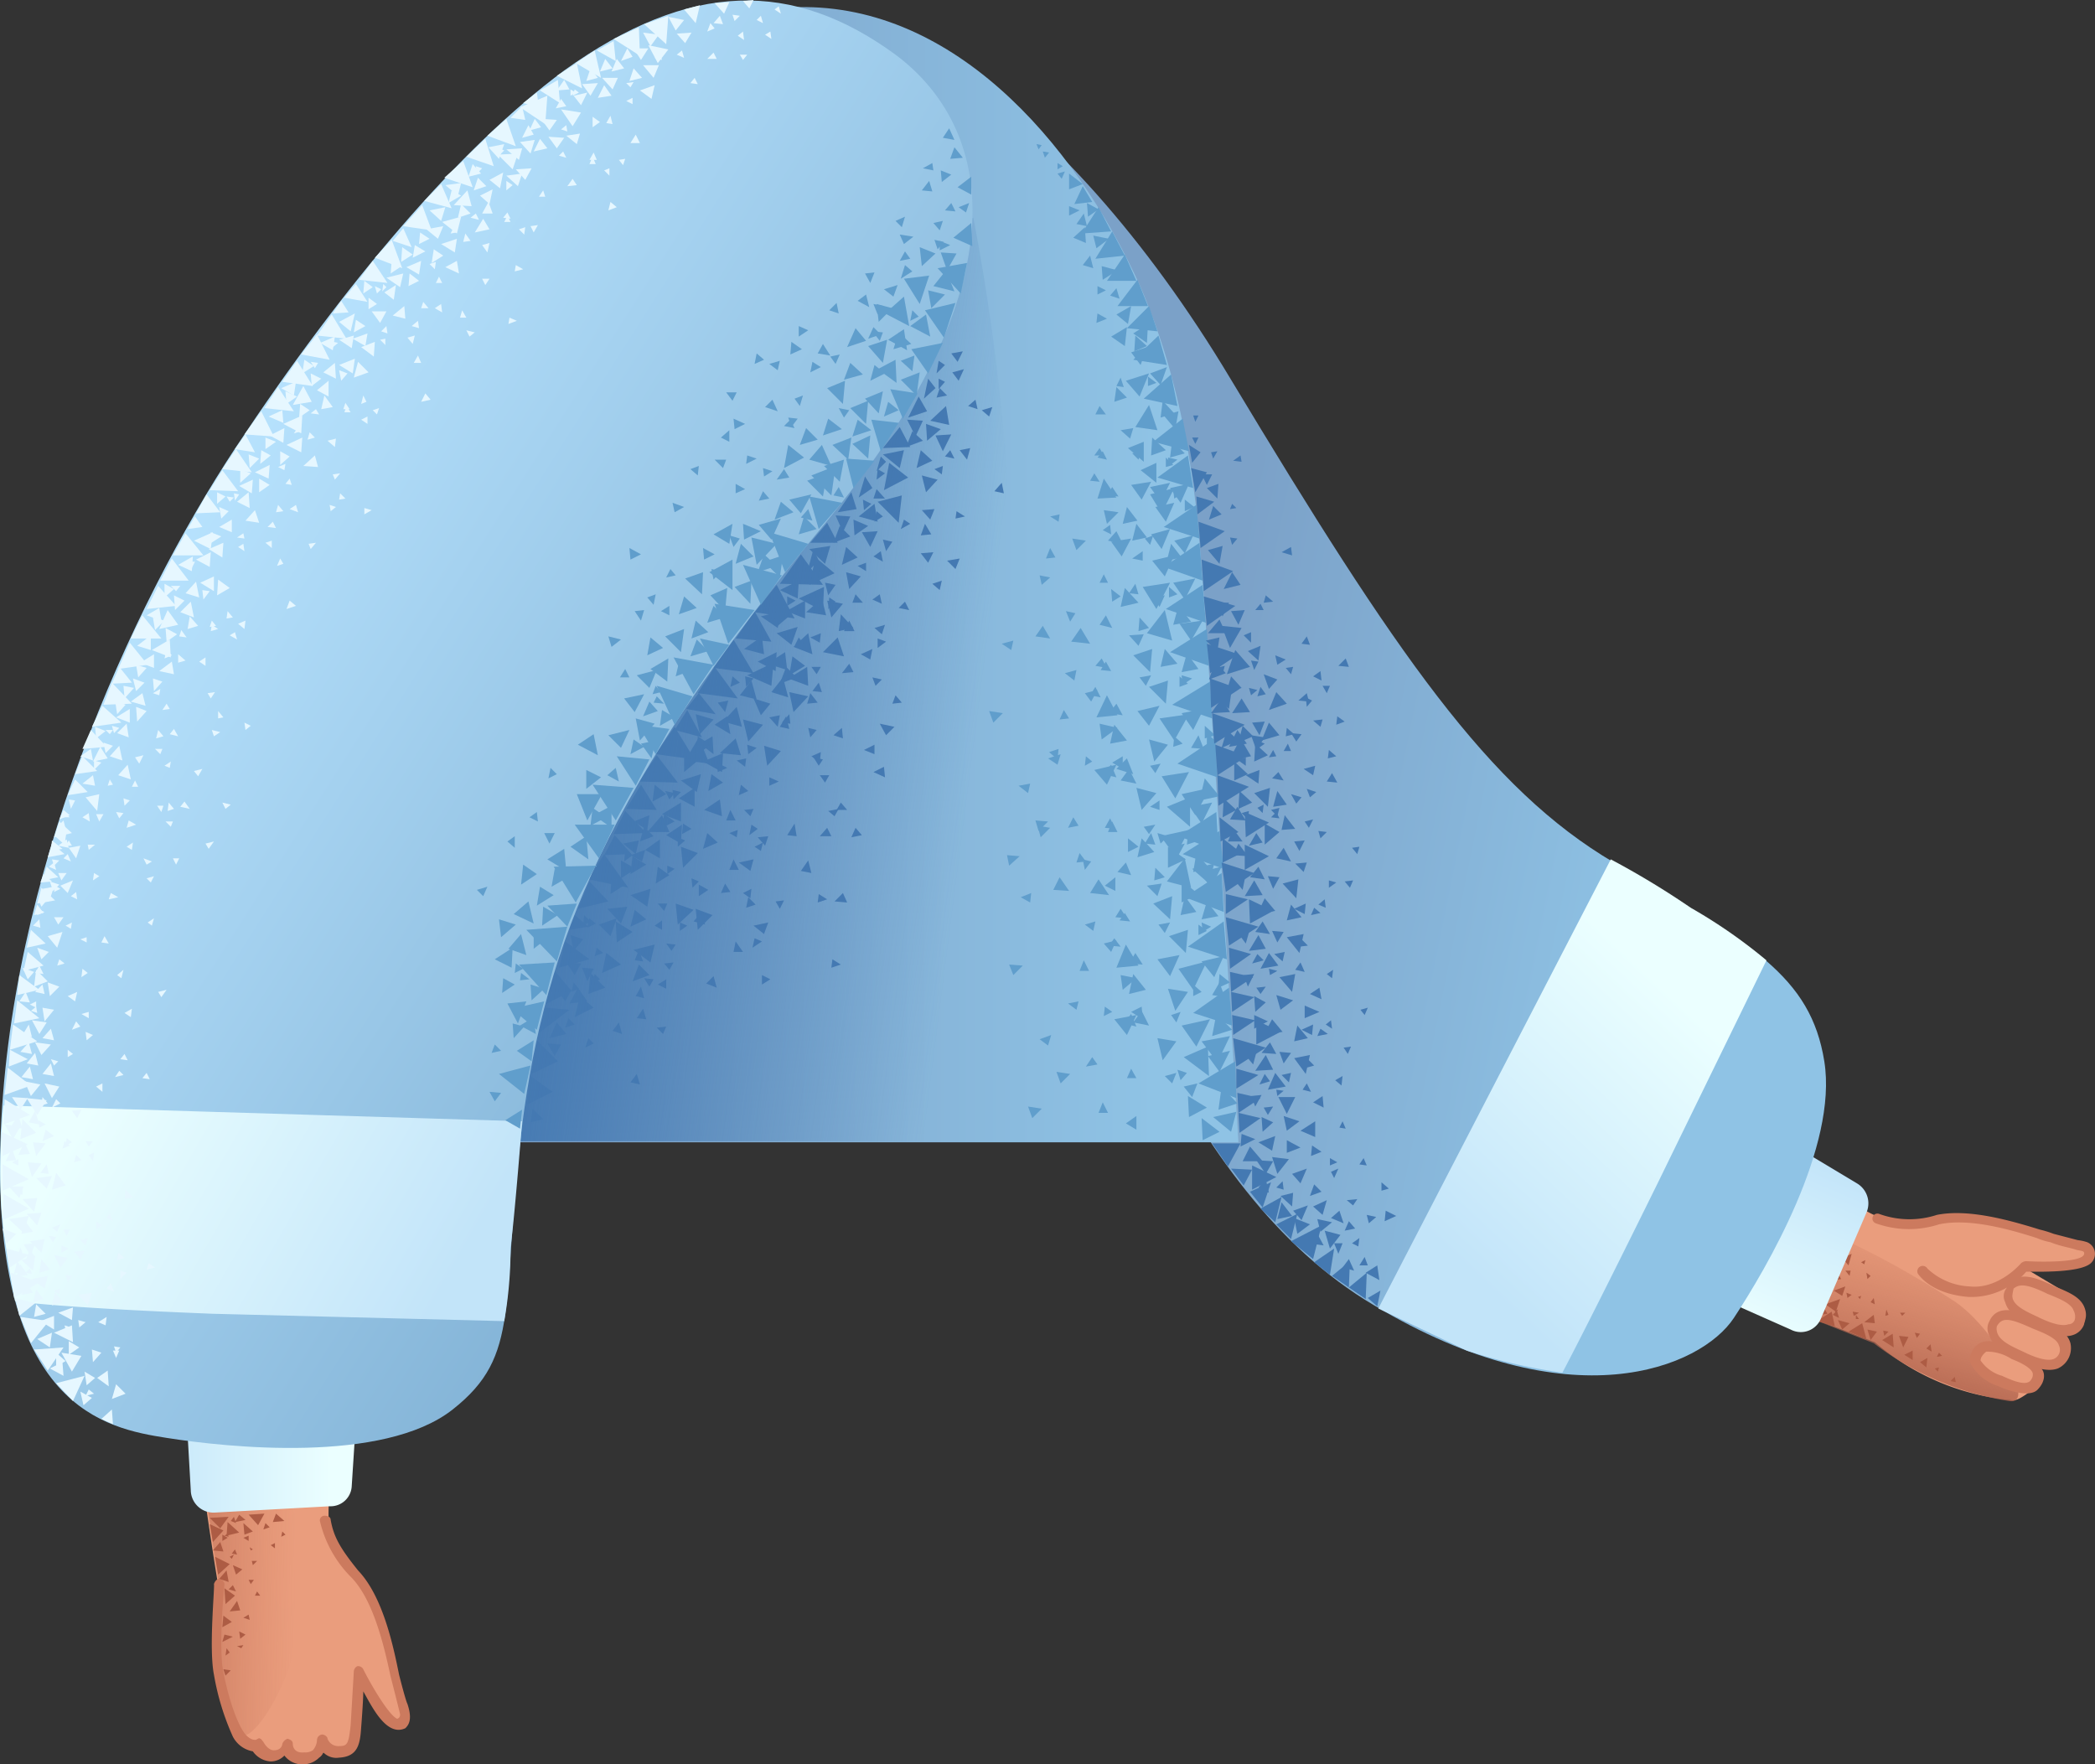 <svg xmlns="http://www.w3.org/2000/svg" xmlns:xlink="http://www.w3.org/1999/xlink" width="199.173" height="167.74" viewBox="0 0 199.173 167.74">
  <rect x="0" y="0" width="199.173" height="167.74" fill="#333333" stroke="none"/>
  <defs>
    <linearGradient id="linear-gradient" x1="0.604" y1="0.297" x2="0.348" y2="0.933" gradientUnits="objectBoundingBox">
      <stop offset="0.005" stop-color="#cc7a5e" stop-opacity="0"/>
      <stop offset="0.924" stop-color="#aa5f4b"/>
    </linearGradient>
    <linearGradient id="linear-gradient-2" x1="0.337" y1="0.983" x2="0.68" y2="0.108" gradientUnits="objectBoundingBox">
      <stop offset="0" stop-color="#ebffff"/>
      <stop offset="1" stop-color="#c2e4f9"/>
    </linearGradient>
    <linearGradient id="linear-gradient-3" x1="0.463" y1="0.517" x2="0.862" y2="0.619" gradientUnits="objectBoundingBox">
      <stop offset="0" stop-color="#7ba1c8"/>
      <stop offset="1" stop-color="#8fc3e5"/>
    </linearGradient>
    <linearGradient id="linear-gradient-4" x1="0.722" y1="0.239" x2="0.292" y2="0.843" xlink:href="#linear-gradient-2"/>
    <linearGradient id="linear-gradient-5" x1="0.2" y1="0.5" x2="0.903" y2="0.501" xlink:href="#linear-gradient-3"/>
    <linearGradient id="linear-gradient-6" x1="0.253" y1="0.457" x2="0.931" y2="0.591" gradientUnits="objectBoundingBox">
      <stop offset="0" stop-color="#4479b2"/>
      <stop offset="1" stop-color="#4479b2" stop-opacity="0"/>
    </linearGradient>
    <linearGradient id="linear-gradient-7" x1="0.897" y1="0.518" x2="-0.537" y2="0.47" xlink:href="#linear-gradient"/>
    <linearGradient id="linear-gradient-8" x1="0.845" y1="0.499" x2="-0.255" y2="0.499" xlink:href="#linear-gradient-2"/>
    <linearGradient id="linear-gradient-9" x1="0.24" y1="0.265" x2="0.717" y2="0.699" gradientUnits="objectBoundingBox">
      <stop offset="0" stop-color="#b9e4ff"/>
      <stop offset="1" stop-color="#84b4d7"/>
    </linearGradient>
    <linearGradient id="linear-gradient-10" x1="0.085" y1="0.389" x2="0.913" y2="0.585" xlink:href="#linear-gradient-2"/>
  </defs>
  <g id="_16" data-name="16" transform="translate(-154.962 -99.2)">
    <path id="Path_12634" data-name="Path 12634" d="M297.3,211.1a379.974,379.974,0,0,0,35.9,15.7,23.119,23.119,0,0,0,12.9,5.5c.6.2,1.4-.5,2.3-1.1.5-.4,0-1.4.4-1.8.2-.4,1.2.1,1.5-.2.4-.5,1.5-1.3,1.1-1.9-1.4-2.1,1.1-1.8,1.4-2.5a2.1,2.1,0,0,0-.4-2.1l-4.7-2.8c-.9-.5,1.9-.6,3.5-.6,1.8-.1,3.4-1.4.4-2.1s-5.4-1.7-6.3-1.7c-.8-.1-4-.9-6.2-.5-1.4.2-3.3,1.1-6.4-.5-5-2.7-20.6-15.5-28.2-21.8-3.8-3-20.1,11.9-7.2,18.4Z" fill="#ea9d7d"/>
    <path id="Path_12635" data-name="Path 12635" d="M312.9,218.6c11.4,4.9,20.2,8.3,20.2,8.3a28.432,28.432,0,0,0,12.9,5.5c2.7.4-1.6-7.2-5.4-9.6C314.9,206.3,308,216.5,312.9,218.6Z" fill="url(#linear-gradient)"/>
    <g id="Group_868" data-name="Group 868">
      <path id="Path_12636" data-name="Path 12636" d="M328.7,222.6l-.3-.8.7-.2Zm2-3.1-.6-.7.9-.4Zm-.3,2-.3.9-.8-.5Zm-.5,1.2-.4,1.2-1-.7Z" fill="#ad5c44"/>
      <path id="Path_12637" data-name="Path 12637" d="M328.9,221l.5-1.3.6,1.1Zm.5,4.3-1.7-.5,1.4-.9Zm-2.2-1,.7-1.5.8,1.3Zm1.2-1.4v-.6l.6.2Zm3.9-3.9-.1.4-.3-.2Zm-1.9,1h.5l-.1.5Zm-.6,4.5-.6-.3.4-.4Zm2.7-3.7-.1-.6.4.3Zm-1.7,4.2-.7.6-.4-.9Zm7.3,4.2-.6-.5.7-.4Zm-4.7-3.4-.6.8-.3-1Zm-.3-1.6.1.8-1-.1Zm2.4,2,.9.1-.5,1Zm-.5,1.1-1.1-.7,1-.6Zm-2.6-.8-1.7-.7,1.3-.8Zm4.4,2-.8-.5.8-.4Z" fill="#ad5c44"/>
      <path id="Path_12638" data-name="Path 12638" d="M331.7,224.6h-.3v-.4Zm.2-2.2-.1.3-.2-.2Zm-2.5,1.4.3-.1-.2.4Zm7.8,2.6-.2-.5.5.1Zm2.1,2.8-.1.4-.3-.3Zm-8.1-4.9-.1-.4.6.1Zm2.9,1.9-.1-.5.5.1Zm4.5,1.5-.5-.3.4-.4Zm-4.1-3.5-.3.1.1-.6Zm-3.9-1.6-.1-.5.5.2Zm2.6.6-.4-.2.3-.4Zm7.7,7.4-.5-.1.4-.4Zm-4.8-6.6-.3.3-.2-.3Zm3.2,3.8.3.3-.5.1Z" fill="#ad5c44"/>
    </g>
    <path id="Path_12639" data-name="Path 12639" d="M353.6,219.4c-1.2.8-4.8.7-6,.7a6.91,6.91,0,0,1-5.5,2.4c-3.6-.3-4.7-2.1-4.8-2.2a.515.515,0,0,1,.9-.5,6.261,6.261,0,0,0,4,1.7c2.8.3,4.9-2.2,4.9-2.2a.764.764,0,0,1,.5-.2c1.9.1,5.7.1,5.5-.8,0-.2-.5-.2-.8-.3-.6-.2-1.4-.3-2.4-.7a6.469,6.469,0,0,1-1.3-.4c-2.8-.9-6.5-1.9-9.3-1.3a9.236,9.236,0,0,1-6-.1.474.474,0,0,1,.3-.9,8.409,8.409,0,0,0,5.5.1c3-.6,6.9.5,9.8,1.4a10.381,10.381,0,0,1,1.3.4l2.3.6a4.121,4.121,0,0,1,.9.2,1.2,1.2,0,0,1,.2,2.1Z" fill="#cc7a5e"/>
    <path id="Path_12640" data-name="Path 12640" d="M346,221.8c-.5,1.1.8,2.2,2.6,3,1.8.9,3.5,1.3,4.1,0,.7-1.6-.8-2.2-2.6-3C348.1,221.1,346.6,220.4,346,221.8Z" fill="#ea9d7d"/>
    <path id="Path_12641" data-name="Path 12641" d="M353.2,224.7c0,.1-.1.3-.1.4a1.65,1.65,0,0,1-1,1c-.8.3-2,.1-3.6-.7-1.1-.5-2.6-1.2-2.9-2.4a1.213,1.213,0,0,1,.1-1.3c.9-1.8,2.7-1.1,4.4-.3l.2.1c1.5.6,2.6,1.1,2.9,2.2A1.668,1.668,0,0,1,353.2,224.7Zm-6.9-2.5c-.2,1,1.1,1.6,2.4,2.2,1.4.7,2.4.9,2.9.7a.625.625,0,0,0,.6-.4,1.165,1.165,0,0,0-.1-.9c-.2-.7-1.5-1.2-2.5-1.6l-.2-.1c-1.9-.9-2.5-.8-3-.4a4.331,4.331,0,0,0-.1.5Z" fill="#cc7a5e"/>
    <path id="Path_12642" data-name="Path 12642" d="M344.5,225.1c-.5,1.1.8,2.2,2.6,3,1.8.9,3.5,1.3,4.1,0,.7-1.6-.8-2.2-2.6-3C346.7,224.2,345.3,223.6,344.5,225.1Z" fill="#ea9d7d"/>
    <path id="Path_12643" data-name="Path 12643" d="M350.6,229.3c-.8.3-2,.1-3.6-.7-1.1-.5-2.5-1.2-2.9-2.4a1.4,1.4,0,0,1,0-1.4c.8-1.8,3.1-.9,4.8-.1,1.5.6,2.6,1.1,2.9,2.2a2.13,2.13,0,0,1-1.2,2.4Zm-3.3-1.6c1.4.7,2.4.9,2.9.7a.943.943,0,0,0,.5-1.3c-.2-.7-1.5-1.2-2.5-1.6-2.2-1-2.9-1.1-3.4-.2h0c-.2,1.2,1.2,1.8,2.5,2.4Z" fill="#cc7a5e"/>
    <path id="Path_12644" data-name="Path 12644" d="M342.9,228c-.5.9.6,1.9,2.3,2.5,1.6.7,2.9,1.1,3.4,0,.5-1.2-.6-1.9-2.3-2.5C344.9,227.2,343.5,226.8,342.9,228Z" fill="#ea9d7d"/>
    <path id="Path_12645" data-name="Path 12645" d="M345,231a4.645,4.645,0,0,1-2.6-2,1.258,1.258,0,0,1,0-1.2h0a1.65,1.65,0,0,1,1-1c.9-.3,2,.2,3.1.7,1.3.5,2.3,1.1,2.6,1.9.18.18.46,1.02-.44,1.93-.8.8-3.07-.03-3.66-.33Zm-1.7-2.7c0,.1-.1.2,0,.3a3.659,3.659,0,0,0,2,1.4c2.1,1,2.6.7,2.8.3a.726.726,0,0,0,.1-.6c-.2-.5-1.2-1-2-1.3a4.251,4.251,0,0,0-2.4-.7,1.649,1.649,0,0,0-.5.6Z" fill="#cc7a5e"/>
    <path id="Path_12646" data-name="Path 12646" d="M332.4,214.5l-4.3,10a2.062,2.062,0,0,1-2.9,1.1l-9.7-4.3,8-14.4,8,4.8a2.209,2.209,0,0,1,.9,2.8Z" fill="url(#linear-gradient-2)"/>
    <path id="Path_12647" data-name="Path 12647" d="M227.8,101.6c8-4.9,27.7,6.1,44.2,33.7,15.7,26.1,24.5,38.9,36.4,45.9,13.1,7.7,18.7,10.8,20,18.9s-5.5,19.7-8.6,24.4-15.5,10-34.2-1.2c-18.8-11.1-26.5-38.3-33.8-54-7.4-15.7-20.5-30-22-42.1-1.8-14.3-11.3-19.9-2-25.6Z" fill="url(#linear-gradient-3)"/>
    <path id="Path_12648" data-name="Path 12648" d="M308.1,180.9,286,223.6l8.4,4a53.194,53.194,0,0,0,9.1,2.1s2.3-4.3,9.1-18.1l10.3-21.1a49.175,49.175,0,0,0-7.2-5,78.993,78.993,0,0,0-7.6-4.6Z" fill="url(#linear-gradient-4)"/>
    <path id="Path_12649" data-name="Path 12649" d="M269.2,153.2c-.4-4.9-1.1-15.8-5.8-26.7-6.4-14.2-18.3-27.3-33.2-26.6-3.6.1-15,.3-21.4,26.6-.8,3.4-15.4,81.3-15.4,81.3h79.3c0-.1-3.1-50.8-3.5-54.6Z" fill="url(#linear-gradient-5)"/>
    <g id="Group_869" data-name="Group 869">
      <path id="Path_12650" data-name="Path 12650" d="M263,149l-.4,1.6,1.4-.3Zm3.3,1.9-.4,1.6,1.4-.3Zm1.1-4.8-.9-.3.1.8Zm-4.9,4.3-1.9.3,1,1.4Zm6.1,3.8-2.1.4,1.1,1.6Zm.7,4-2.2.3,1.1,1.6Zm-.9-8.1-1.8.5,1,1.2Zm-2.2-.6-1.8.5,1,1.4Z" fill="#609ecc"/>
      <path id="Path_12651" data-name="Path 12651" d="M266.6,152l-2.1.5,1.2,1.5Zm-.4-6.9-1.9.4,1,1.4Zm.4,1.9-1.8.4,1,1.4Zm-1.4,19.3-2.1.5,1.1,1.4Zm-.9-3.2.2-2.2-1.8.6Zm1.5,3,.2-2.2-1.8.6Zm-3.9-11-.4,1.8,1.7-.4Zm.2-7.7-.4,1.6,1.4-.3Zm-1.2,20.7-.4,1.8,1.6-.3Zm2.4-10.2-.1,1.3,1-.3Zm-.7-5.6,1,.2v-.9Zm-5.9,6,.5-.8-.9-.2Zm-1.9-4.2-1-.2.2.9Zm5.1-.3-.4.8h.8Zm-5.1-5.5.8.5.1-.7ZM250.3,167l-1.3-.2.4,1.1Zm5.8-.3-.4.9.9-.1Zm-5.9-6.3.9.6.2-.9Zm1.7,20.2-1.2-.1.2,1Zm5.7-.3-.3.9.9-.1Zm-5.8-6.4.9.7.2-.9Zm2.8,3.4-1.2-.1.3,1Zm5.9-.3-.5.9,1,.1Zm-5.8-6.3.8.7.1-1Zm6.3,11.9-1,.8,1,.5Zm4-4.2.3,1,.7-.7Zm-8.5-.5,1-.2-.5-.8Zm3.7-12.6-1,2.1,2-.2Z" fill="#609ecc"/>
      <path id="Path_12652" data-name="Path 12652" d="M256.2,163.2l.9.7.2-1Zm5.5,9.1v-1.2l-1,.6Zm0-5.1-.6-1.1-.7.9Zm3.6,4.6-1,.2.5.7Zm1.8-8.3v1l.8-.3Zm-5.9,4.9-1.7-.4.2,1.5Zm7.7.7-.7,1.2,1.2.1Zm-6.6-9.5.9,1,.5-1.1Z" fill="#609ecc"/>
      <path id="Path_12653" data-name="Path 12653" d="M262.7,172.8l-.6-1.5-1,1Zm4.3,5.7-1.3.2.7,1Zm2.5-10.3v1.2l1-.3Zm-8.8-9.3-.6-1.2-.6.9Zm3.7,4.5-1.1.2.6.8Zm1.7-8.4v1l.8-.3Zm.9,1.8-.5,1.8,1.7-.3Zm-1.3.4-1.7,2.2,2.4.7Zm.5-2.6-2.6.4,1.3,2.1Zm1.8,12.5-2.8.4,1.4,2.1Zm0,5.5-2.6.4,1.3,2.1Zm.1,5.2V175l-2.2.9Z" fill="#609ecc"/>
      <path id="Path_12654" data-name="Path 12654" d="M263.5,176.2l1.4-1.6-1.9-.5Zm1.2-4.6L266,170l-1.8-.5Zm5.3,2.5-2.7.6,1.3,2Zm-4.3-13.2-.4,1.7,1.6-.3Zm2.1.4-.5,1.8,1.6-.3Zm-9.6-10.7-1.3-.2.4,1.1Zm2.4-.6-.1-.9-.7.5Zm-5.8,1.3-.4,1,.9-.1Zm13.5,12.4-1-.3.1.9Zm-5.4-9-.6.9.9.1Zm6.5,11.9-2.1.4,1.1,1.6Z" fill="#609ecc"/>
      <path id="Path_12655" data-name="Path 12655" d="M266.4,166.2l3.8,1.3L270,164Zm.5,5.6,3.8,1.3-.2-3.7Zm-.7-10.6,3.7,1.3-.2-3.5Zm.8,17.5,3.8,1.4-.2-3.7Z" fill="#609ecc"/>
      <path id="Path_12656" data-name="Path 12656" d="M265.8,157.1l3.8,1.3-.3-3.6Zm-.2-4,3.7,1.3-.3-3.6Zm0-3.8,3.4,1.1-.3-3.2Zm4.6,26.2-2.1.4,1.1,1.6Zm-.7-2.3-.5,2.1,1.9-.4Zm-.3,5.8-.4,2,1.8-.4Zm-.9,2.8,1.6,1.4.5-1.9Zm-2.3-2.1v2l1.7-.8Zm1.3,3.2V185l1.6-.8Zm-6.2-9.8-.5-1.2-.8.9Zm3.7,4.5-1.1.2.5.7Zm1.8-8.4-.1,1,.9-.3Zm-6.4-6.5-.5-.9-.6.7Zm-1.6-2.3-.9-1.5-.9,1.3Z" fill="#609ecc"/>
      <path id="Path_12657" data-name="Path 12657" d="M259.6,165.5l-.5-1-.5.8Zm1-2.5-.5-.9-.5.8Zm.5,8.9-2.1.5,1.2,1.4Zm-2.9-.8-.1.9.7-.4Z" fill="#609ecc"/>
      <path id="Path_12658" data-name="Path 12658" d="M254.8,159.9l-.7-1.2-.7,1Zm4.5,4.9-1.2.3.6.8Zm1.3-9.6.1,1.2.8-.5Zm2.3-24.1-.1,1.5,1.2-.5Zm3,3-1.6.6,1,1.1Zm1.1,4.2-1.4.4,1.1,1.3Zm-2.9-8.3-1.4.9,1.3.9Zm-2,.3-1.5.9,1.3.9Z" fill="#609ecc"/>
      <path id="Path_12659" data-name="Path 12659" d="M264,132.2l-1.5.5.9,1.2Zm-1.5-3.9-1.4.8,1.1.9Zm1.9,16.7-1.9.3,1,1.4Zm-.7-1.9v-1.9l-1.5.6Zm1.2,2v-1.9l-1.5.7Zm-3.8-9.1-.2,1.4,1.2-.4Zm-1.2,8.7-.6,1.9,1.8-.1Z" fill="#609ecc"/>
      <path id="Path_12660" data-name="Path 12660" d="M261.3,146.4l-.6-.9-.5.8Zm3.3,3.7-.8.3.5.6Zm1.2-7.4v.9l.7-.2Zm-4.5,5.2-1.4-.2.3,1.3Zm6.8-.1-.5,1.1h1.1Zm-6.6-7.7.9.8.3-1Zm.2,10.8-.6-1.2-.8.9Zm4,4.9-1.1.2.6.9Zm1.9-9.1v1.1l.9-.4Zm2.6,30.9-2.1.4,1.1,1.6Zm.9,4-2.1.5,1.1,1.5Zm-4,8.4-2.1.4,1.2,1.6Zm-.9-3.4.2-2.2-1.8.7Zm1.5,3.2.2-2.2-1.8.6Zm-4.2-10.9-.4,1.8,1.6-.5Zm-.8,12.9-.4,1.9,1.6-.4Zm2.1-10.1-.1,1.2,1-.3Zm-.5-5.8.9.3v-.9Zm-6.2,6,.6-.8-.8-.2Zm-3.3-4-1.2-.2.3,1.1Zm5.9-.6-.4,1h.9Zm-6.1-6,.9.6.3-1ZM252.2,191l-1.3-.1.4,1Zm5.8-.5-.4,1h.9Zm-6-6,.9.5.1-.9Zm2,20.1-1.3-.2.4,1.1Zm5.8-.6-.4,1h.9Zm-6-6,.8.6.3-1Zm2.9,3.3-1.3-.2.4,1.1Zm5.8-.5-.4.9h.9Zm-6-6.2.8.6.2-.8Zm6.5,10.7-1,.7,1,.6Zm3.9-4.4.3,1,.6-.7Zm-8.7-.3,1.1-.2-.5-.7ZM262,189l-.9,2.2,2.1-.2Zm-3.9-1.9.8.6.2-.9Z" fill="#609ecc"/>
      <path id="Path_12661" data-name="Path 12661" d="M263.6,196.1l-.1-1.2-1,.5Zm0-5.2-.7-1.1-.6,1Zm3.6,4.5-.9.3.5.7Zm1.7-8.3v1l.8-.4Z" fill="#609ecc"/>
      <path id="Path_12662" data-name="Path 12662" d="M263,192.2l-1.5-.3.2,1.4Zm7.9.4-.7,1.2,1.2.2Zm-6.9-9.2,1,1,.4-1.2Zm.2,13.3-.7-1.4-.8,1.1Z" fill="#609ecc"/>
      <path id="Path_12663" data-name="Path 12663" d="M268.8,202.2l-1.3.3.8,1Zm2.1-10.4-.1,1.3,1.1-.5Zm-8.4-9.4-.5-1.2-.8.9Zm3.7,4.5-1.1.2.6.8Zm1.7-8.4-.1,1,.9-.3Zm.8,1.8-.3,1.8,1.6-.3Zm-1.1.5-1.7,2.2,2.3.6Zm.4-2.7-2.7.6,1.4,1.9Zm1.7,12.5-2.7.7,1.4,2Zm.3,5.5-2.7.6,1.4,2Zm-.1,5.4-.1-2.8-2.3,1Zm-4.4-1.5,1.3-1.8-1.8-.3Z" fill="#609ecc"/>
      <path id="Path_12664" data-name="Path 12664" d="M266.7,195.3l1.2-1.8-1.9-.3Zm5.2,2.4-2.7.5,1.5,2Zm-4.3-13.3-.4,1.8,1.5-.3Zm2.1.5-.5,1.7,1.6-.3Zm.4,2.4-.9-.4.1.9Zm-5.7-8.9-.6,1,1,.1Zm6.9,11.7-2.1.5,1.2,1.5Z" fill="#609ecc"/>
      <path id="Path_12665" data-name="Path 12665" d="M267.9,189.2l3.7,1.2-.3-3.6Zm.5,6.3,3.7,1.2-.3-3.6Zm-.8-11,3.7,1.4-.2-3.7Zm1.3,17.7,3.6,1.4-.1-3.5Z" fill="#609ecc"/>
      <path id="Path_12666" data-name="Path 12666" d="M267.4,180.4l3.9,1.4-.4-3.6Zm4.5,18.7-2.1.5,1.1,1.5Zm-1.3-3.5-.4,2.1,1.9-.6Zm.5,6.9-.3,2.2,1.8-.6Zm-.8,2.9,1.7,1.4.5-1.9Zm-2.4-2,.1,2,1.7-.9Zm1.3,2.1.1,2.1,1.6-.8Zm-6.2-8.7-.5-1.2-.7.9Zm3.8,4.4-1.1.3.7.7Zm1.6-8.4v1.1l.8-.4Zm-6.3-6.3-.6-.9-.5.8Zm-1.7-2.2-1-1.5-.8,1.3Z" fill="#609ecc"/>
      <path id="Path_12667" data-name="Path 12667" d="M261.5,189.2l-.6-.8-.5.7Zm.9-2.4-.5-.8-.5.7Zm.6,8.9-2.1.4,1.2,1.5Zm-3-.8-.1.9.8-.4Z" fill="#609ecc"/>
      <path id="Path_12668" data-name="Path 12668" d="M256.6,183.9l-.9-1.3-.6,1.2Zm4.5,4.7-1.2.3.7.8Zm1.1-9.7v1.3l1-.5Zm.8-5.2-.7-1.4-.8,1.1Zm4.6,5.7-1.3.3.7.8Zm2.1-10.5v1.3l1-.4Zm-9.6-30.3-.6-.8-.4.8Zm3.4,3.4-.9.3.6.6Zm.6-7v.9l.8-.3Zm1.4,2.3-.2,1.6,1.3-.4Zm-1.3.4-1.3,2.1,2.1.3Zm0-3-2.2.7,1.3,1.5Zm2.4,10.9-2.3.6,1.1,1.8Zm-2.1-4.8-.1,1.7,1.4-.5Zm1.9.3-.2,1.6,1.4-.4Zm.5,1.8-.9-.2.1.8Z" fill="#609ecc"/>
      <path id="Path_12669" data-name="Path 12669" d="M261.5,135.1l-.4.8.7.1Zm6.5,10.1-1.8.4,1,1.4Z" fill="#609ecc"/>
      <path id="Path_12670" data-name="Path 12670" d="M265,144.6l3.4,1-.5-3.1Zm-.4-3.4,3.4.9-.6-3.1Zm-.9-4.1,3.2.7-.6-3Zm-1-3.7,3.2.5-.8-2.8Zm-.6-3,2.9.3-.8-2.4Zm-2.2,12.1-.4-.7-.5.7Z" fill="#609ecc"/>
      <path id="Path_12671" data-name="Path 12671" d="M259.5,145l-.5-.8-.4.7Zm.7-2.1-.4-.8-.5.6Zm-1.9-24.4.1,1.3,1-.7Zm-2.1-3-.7.2.4.5Zm1.8,4-.7,1,1,.2Zm.6,4-.7.9,1,.3Zm2.5,3.1-.6.7.9.3Zm-.9,2.9-.9-.5-.1.9Zm-.1-2.7-.8-.4v.8Zm-2.5-7.6-1-.4v.9ZM256,115l-.5-.3v.6Zm-1.7-.8.4-.5-.6-.1Zm-.6-.8.3-.4-.5-.1Zm4.4,7.4-1.1,1,1.2.5Zm3.1,4.1-1.5-.4.1,1.3Zm-.8-3-1.5-.3.3,1.2Z" fill="#609ecc"/>
      <path id="Path_12672" data-name="Path 12672" d="M257.8,121.4l2.8-.2-1.2-2.3Zm1.3,2.4,2.8-.3-1.2-2.3Z" fill="#609ecc"/>
      <path id="Path_12673" data-name="Path 12673" d="M260.2,125.9H263l-1.1-2.5Zm1,2.4h2.9l-1-2.5Zm-4.1-9.7,1.7-.2-.9-1.5Zm-.5-2.9v1.5l1.3-.5Z" fill="#609ecc"/>
    </g>
    <g id="Group_870" data-name="Group 870">
      <path id="Path_12674" data-name="Path 12674" d="M230,163.4l1.5-.9-1.2-.9Zm-1.1-4.7,1.3-1.1-1.4-.5Zm4.3,2.5,2,.4-.6-1.8Zm-1.4-1.8-1.4,1.3,1.8.7Zm-.2-2,1.9.3-.4-1.6Zm-8.2,13.4,2,.2-.5-1.6Zm5.7-15.5,1.7.8.1-1.7Zm2.8-3.9,1.5,1.4.5-1.7Z" fill="#4479b2"/>
      <path id="Path_12675" data-name="Path 12675" d="M227.3,157.8l1.6,1.1.3-1.6Zm1.5,1.6,1.4,1.1.6-1.7Zm.9-2.1,1.8.7v-1.7Zm-1.8,5,1.9.6-.2-1.7Z" fill="#4479b2"/>
      <path id="Path_12676" data-name="Path 12676" d="M227,162.1l1.7.9.1-1.8Zm7-4.2,1.1-1.3-1.5-.3Zm2.2-7.8,1.3-.9-1.4-.6Zm-.5,5.1,1.1-1.2-1.4-.4Zm2.6-11.2.9-.9-.5-.5Zm-1.7,2.5,1.3-.9-.7-1.1Zm1.1,4.7.7-1.5-1.5.1Zm-2.6-1.4.7-1.5-1.4-.1Zm-6,14.4,1.6-.6-1-1Zm4.6-8.4.7-1-1-.2Zm-2.2,4.8-.6-.8-.4.8Zm7.6-2-1,.3.7.6Zm-2,11.9,1,.4V170Zm-5.1-1.2.6-.7-.8-.2Zm3.5,6.9-.6-.7-.4.7Zm.2-18-.5,1h1Zm.8-5.2.8.5v-.8Zm-6.7,3.8.8-.5-.8-.4Zm1.9-3.2,1.1-1.1-.5-1.1Z" fill="#4479b2"/>
      <path id="Path_12677" data-name="Path 12677" d="M231.9,154.8l2.4-1.1-1.8-1.5Zm-1,1.3,2.3,1.2.1-2.3Zm4.1-3.2,1.5-.7-1.1-1Zm-.8-2.1,1.6-.6-1-1Zm2.6,10.6.9.5.2-1Zm-4,2.7-.6.8.9.1Zm5.6-3.3.8-.6-.8-.3Zm-11.9,28.5.9-.6-.7-.3Z" fill="#4479b2"/>
      <path id="Path_12678" data-name="Path 12678" d="M208.7,196.9l.9-.3-.6-.6Zm25-39.8.7-.7-.6-.4Zm-.5-2.3-2.1-2.9-2,2.8Zm-2.7,3.2-1.7-3.2-2.1,2.6Zm6.1-9.7,1.8.5-.3-1.7Zm-.2-.7-.5-1.6-1.3,1.9Zm2.7-1-.8-.9-.3.9Zm-17.3,33.3,1.4-.6-1-.9Z" fill="#4479b2"/>
      <path id="Path_12679" data-name="Path 12679" d="M234.6,150.8l-1-1.9-1.6,1.9Zm-6.3,9.4-1.6-2.9-1.8,2.6Zm-1.7,3-1.9-3.2-1.9,2.7Z" fill="#4479b2"/>
      <path id="Path_12680" data-name="Path 12680" d="M225.1,165.6l-2.2-3-1.6,2.5Zm9.8-8-.2,1.6,1.4-.3Zm-5,6.1,1.9.7-.1-1.8Zm-12,12.9,1.8.7v-1.8Z" fill="#4479b2"/>
      <path id="Path_12681" data-name="Path 12681" d="M221.9,176.2l1.7.6-.2-1.6Zm7.5-12.6-1.1,1.4,1.6.5Zm-8,1.5-1.2,1.5,2.8.5Zm3.6,1.3-1.3,1.4,1.8.5Zm1.4-2.5-1.1,1.4,1.6.4Zm2.5,4.4.2-1.1-1,.2Zm.1,5.2-.9-.4v.8Zm6-5.1-.8.7.9.3Zm-11.1-1.5.3-1.1-1,.2Zm.2,5.3-1-.5.1.9Zm5.9-5.1-.7.8.8.1Zm2.9,11.6H234l-.4-.8Zm-5.2.9.3-.9-1,.1Zm5.9,5.1-.8-.5-.1.8Zm-7.5-15,1.4-1.6-1.9-.5Zm1.8,2.3,1.3-1.4-1.6-.5Z" fill="#4479b2"/>
      <path id="Path_12682" data-name="Path 12682" d="M221.5,169l1.3-1.4-1.7-.5Zm8.9-2.1,1.4-1.5L230,165Zm-10.5,14.8,1.4-1.4-1.6-.6ZM240.7,166l-.6-.7-.3.8Zm-8.7-.9-.3,1,1-.1Zm0-5.3.9.5.1-.9Zm-6.1,4.7.7-.8-.8-.2Zm16.7-16.8.8.9.4-1Zm-4.3-2.9.8-.6-.7-.4Zm.6,7.8-.2-1-.7.5Zm3.6-.8.7.9.5-1Zm-4.4-3,.8-.5-.6-.5Zm.7,7.8-.2-.9-.7.5Zm.1-14.2,1.6,1.3.4-1.7Zm4.2-1.3,1.3-1.1-1.4-.5ZM243,146l1.1-1.2-1.5-.4Zm1-11.3.8-.8-.6-.4Zm-1.2,2.4,1.1-1-.7-.9Zm1.8,5,.8-1.6-1.5.1Zm-2.6-1.4.7-1.5-1.5-.1Zm-2.8,10.9.6-.9-.9-.2Zm-2.2,4.9-.7-.8-.3.8Zm7.5-2.1-.9.3.7.6Zm-1.6-5.4-.4,1.1,1-.1Z" fill="#4479b2"/>
      <path id="Path_12683" data-name="Path 12683" d="M243.8,143.8l.7.5.1-.8Zm-6.7,3.9.7-.6-.8-.4Zm1.9-1.9,2.3-1.2-1.8-1.4Zm1.4,3.1.3-2.6-2.3.6Zm1.7-5.2,1.5-.7-1.1-1Zm-1-2,1.6-.6-1-.9Zm2.3-2.5,1.8.4-.3-1.8Zm-.3-.9-.8-1.4-1,2Z" fill="#4479b2"/>
      <path id="Path_12684" data-name="Path 12684" d="M245,136.8l-.7-.7-.3.9Zm-3.5,4.9-1-1.9-1.6,2Zm6.8-3.5.7.6.3-.9Zm-4.1-2,.6-.7-.6-.3Zm1.5,6.6-.4-.8-.5.6Zm1.2.1.3-1.1-1,.2Zm-.2,5.4-.8-.5-.1.7Zm3.5-3.2-.7.8.9.2Zm-2.5-7.9-.7.6.9.3Zm-1.1-2.9-1.1.3.6.8Zm-.1-1.7-1.1.2.6.8ZM245,152.5l.8.8.4-1Zm-4.4-3,.9-.5-.6-.4Zm.8,7.7-.4-.8-.6.6Zm-10.9,20.3-.7,1.1.9.1Zm2.4-4.6.5.7.4-.7Zm-7.7,1.9.9-.4-.7-.6Zm4.5-7.5-.6,1,.9.2Zm2.4-4.7.5.7.4-.7Zm-7.7,1.9.9-.4-.7-.6Zm1.6-1.1,2.3,1,.2-2.2Zm-.3-2.5,1.9.5-.2-1.7Zm.9,4.7.7,1.6.9-1.1Zm11.3-2,.3.8.6-.6Zm.7,4.4.6,1.1.8-.8Zm-3.6-4.8,1.1-.1-.4-.8Zm-2.1,8.5.1-1-.9.4Zm-7.7,9.5,1.1.8.3-1.1Zm-5.4-2.7.9-.5-.8-.5Zm2.2,8.6-.5-1-.6.7Zm2.4-18.1-.3-1.7-1.2.8Zm-3.2,2,1.3-1-1.2-.8Z" fill="#4479b2"/>
      <path id="Path_12685" data-name="Path 12685" d="M222.8,170.9l-.1-1.7-1.2.7Z" fill="#4479b2"/>
      <path id="Path_12686" data-name="Path 12686" d="M221.4,169.3l-1.3,2.2,2.3.3Zm-1.1-2.6-1.2,1.9,2.6.7Z" fill="#4479b2"/>
      <path id="Path_12687" data-name="Path 12687" d="M221.8,171.6l1.8,1,.1-1.8Zm-2.1,1.8,1.5,1.1.4-1.7Zm2.6,1,1.4-.8-1.1-.8Zm-2.3-1.8,1.2-1-1.2-.8Z" fill="#4479b2"/>
      <path id="Path_12688" data-name="Path 12688" d="M226,170l.1.9.8-.6Zm-5,1.4-1.9-3.1-1.8,2.6Zm-6.7,9.7.8-.6-.7-.6Zm-.1-1.7,1.2,1,.3-1.3Z" fill="#4479b2"/>
      <path id="Path_12689" data-name="Path 12689" d="M215.2,177.3l1.3.8.2-1.4Zm-.3,3.2,1.1.6.3-1.1Zm4.9-2.9-1.5,1,1.4.8Zm-8.9,9.7-1.4-1.2-.4,1.5Z" fill="#4479b2"/>
      <path id="Path_12690" data-name="Path 12690" d="M217.7,179l-1.4,1,1.4.8Zm3.3-4.9-1.5,1,1.5.8Zm3.4,2.1-.4,1h.9Zm.6-4.7.8.6.1-.8Zm-6,3.7.7-.7-.8-.2Zm4.9,8-.4.9.9-.1Zm.4-4.8.7.4.1-.7Zm-5.9,3.9.7-.5-.7-.3Zm6.3-1.4-.4,1h.9Zm1-4.7.6.6.3-.7Zm-6.3,3.5.7-.6-.7-.3Zm-3.6-.5,1.3-.5-.9-.9Z" fill="#4479b2"/>
      <path id="Path_12691" data-name="Path 12691" d="M216.5,178.3h2.1l-.7-1.6Z" fill="#4479b2"/>
      <path id="Path_12692" data-name="Path 12692" d="M217.9,177.9l1.2-.6-1-.7Zm-.9-2.5,1.3-.7-1.1-.9Zm1.2-1,.4.8.5-.6Zm1.2-.8-2-2.6-1.7,2.5Zm-2,2.6-1.5-2.4-1.4,2.3Zm-1,2.2-2-2.1-1.1,2.2Zm-1.4,2-1.6-1.8-1,1.9Zm2.3,2.8,1.3-.8-1.1-.8Zm-3.3-.5,1.4-.9L214,181Z" fill="#4479b2"/>
      <path id="Path_12693" data-name="Path 12693" d="M214.9,182.3l1.5-.9-1.3-.8Zm0,2,1.6,1.1.3-1.7Zm-2.2,1.3L214,187l.6-1.6Zm2.2,1.7,1.5-.7-1.1-.9Zm-1.9-3.1,1.4-.9-1.3-.8Zm4.9,2.5-.7.5.7.4Z" fill="#4479b2"/>
      <path id="Path_12694" data-name="Path 12694" d="M214.7,183.6l-2.3-3.2-1.5,2.4Zm-1.1,2.9-1.7.6,1.1,1.1Zm2.1,3-.4,1,.8.1Zm1.8-4.4.6.7.3-.7Zm-6.7,2.3.8-.4-.6-.5Zm3,9-.6.8.9.3Zm2.4-4.2.5.8.4-.7Zm-6.9,1.3.7-.3-.5-.6Zm6.6-.5-.5.9.8.2Zm2.4-4.1.5.7.4-.6Zm-6.8,1.2.8-.3-.6-.5ZM238,172.6l1.1.5-.1-1Zm-5.2-.6.4-.6-.9-.2Zm4.1,6.6-.6-.7-.4.9Zm-9.5,14.2.8-.5-.8-.4Zm6.9-7.9,1.2.1-.4-.9Zm-5.2.7.4-.8-.8.1Zm5.8,5.3-.8-.5-.1.8Zm-13.6-3.3,1.4-1.4-1.6-.6Zm-9.1,4.1,1.8-.8-1.4-1.1Zm-2.6,4.2,1.8-.9-1.3-1.1Zm1.5-4.2-.2,2,1.6-.6Zm2.4-4.9.1,2,1.5-1Zm-7.9,17.8-.2,1.3,1.2-.3Zm-.5-.4,2.4-1.2-2.1-1.5Zm14.3-17.1,1.5-1.4-1.7-.6Zm-13.2,10.3,2.9-2.2-2.3-.2Zm-.7,3.9,2.5-1.2-2-2Zm2.2-1.7.6-1.1-1.3-.1Zm1-5.2.6-1.1h-1.4Zm.9-2.5.6-1.1-1.4-.1ZM231.8,181l-.7,1,1,.2Z" fill="#4479b2"/>
      <path id="Path_12695" data-name="Path 12695" d="M233.7,176.3l.6.5.4-.7Zm-7.5,2.3.8-.6-.6-.4Zm.4,8.6,1,.8.4-1.1Zm-5.2-2.8.9-.6-.9-.5Zm1.7,8.7-.3-1.1-.7.7Zm1.8-4.4-.2,1h.9Zm.7-4.6.7.5.1-.9Zm-6,3.6.7-.5-.7-.3Zm6.5-3.2-.2,1,.9-.3Zm.6-4.8.6.4.2-.8Zm-5.9,3.9.6-.6-.7-.3Zm-5.6,5.9,1.6,1.2.4-1.7Zm-.1,3,1.6-.6-1-1Zm-7.9,5.4,1.6-.4-.9-1.1Zm1.9-3.3,1.7-.2-.9-1.3Zm9.2-2.3-.8.5.8.4Zm-2.2,2.8-.6.9.9.1Zm2-4.3.5.6.4-.7Zm-6.9,1.9.8-.4-.5-.5Zm4.3,8.6-.6.8.9.2Zm1.9-4.4.6.6.3-.7Zm-6.8,1.9.8-.4-.5-.5Zm.2-6.3.6-1.2-1.1-.1Zm-1.3-2.9.9-1.1-1.2-.4Z" fill="#4479b2"/>
      <path id="Path_12696" data-name="Path 12696" d="M210.5,186.2l-.1.9.8-.2Zm2.3-1.3L211,183l-1.1,2.6Zm-3.5,8.5-1.6-1.9-.9,3.2Zm1.7-3-2.3-1.7-.6,2.5Z" fill="#4479b2"/>
    </g>
    <path id="Path_12697" data-name="Path 12697" d="M247.5,119.9a214.074,214.074,0,0,1,3.8,39.9l-.7,47.9H198.1s-4.1-24.6,6.8-48.4,42.6-39.4,42.6-39.4Z" fill="url(#linear-gradient-6)"/>
    <path id="Path_12698" data-name="Path 12698" d="M171.4,210.9a374.227,374.227,0,0,0,4.3,39,22.2,22.2,0,0,0,1.7,13.8c.2.6,1.2.9,2.1,1.4a5.969,5.969,0,0,0,1.5.9c.4.1.5-.3,1.1-.2.8.1,1.7.6,2.4.4,2-.8,1.9-.2,2.7-.3a2.733,2.733,0,0,0,1.7-1.3l.2-5.4c-.2-1,1.5,1.2,2.2,2.6,1,1.5,2.9,2.3,2-.7s-1.3-5.6-1.6-6.3a21.073,21.073,0,0,0-2.7-5.6c-.9-1.2-2.6-2.4-2.8-5.8-.1-5.7,3.1-25.6,4.7-35.3.8-5-20.3-11.5-19.5,2.8Z" fill="#ea9d7d"/>
    <path id="Path_12699" data-name="Path 12699" d="M172.9,228.2c1.4,12.4,2.9,21.7,2.9,21.7a27.467,27.467,0,0,0,1.7,13.8c1,2.5,5.5-5,5.7-9.5,1.2-30.5-10.9-31.4-10.3-26Z" fill="url(#linear-gradient-7)"/>
    <path id="Path_12700" data-name="Path 12700" d="M177.1,264.3a24.053,24.053,0,0,1-1.8-5.9c-.5-2.5.1-8.4,0-8.6.1-.3.3-.5.5-.5.3.1.5.3.5.5,0,0-.6,6-.1,8.4.6,3,1.5,5.3,2.2,6,.5.5.9.4.9.4.2-.1.3-.2.4-.1.1,0,.2.2.3.3,0,0,.4.8,1,.8.7,0,.8-.5.8-.6a.822.822,0,0,1,.5-.5c.3.1.5.2.5.5,0,.2.1.9,1.1.8a1.292,1.292,0,0,0,.8-.2,1.562,1.562,0,0,0,.4-1,.536.536,0,0,1,.5-.5c.2,0,.5.2.5.4a1.084,1.084,0,0,0,1.1.7c.8,0,.9-.2,1.1-2l.3-5.1c0-.2.2-.5.4-.5a.55.55,0,0,1,.5.3c.8,1.6,2.4,4.3,3.2,4.7.1,0,.3-.1.3-.4,0-.1-.9-3.6-.9-3.6-.6-2.8-1.6-7.2-3.7-9.4a11.13,11.13,0,0,1-3-5.3.441.441,0,0,1,.4-.6c.3,0,.6.1.6.4.3,1.7,1,2.8,2.6,4.8,2.3,2.4,3.3,6.9,3.9,9.9,0,0,.6,2.4.8,2.8.5,1.5.1,2-.2,2.3-1.8.86-3.2-2.1-4-3.5,0,.9-.2,3.4-.2,3.4-.1,1.6-.3,2.8-2.1,2.9a1.72,1.72,0,0,1-1.5-.5,1,1,0,0,1-.4.5,2.16,2.16,0,0,1-1.54.64,2.126,2.126,0,0,1-1.76-.84,1.8,1.8,0,0,1-1.3.56,2.234,2.234,0,0,1-1.7-.96,2.659,2.659,0,0,1-1.9-1.4Z" fill="#cc7a5e"/>
    <g id="Group_871" data-name="Group 871">
      <path id="Path_12701" data-name="Path 12701" d="M177.3,243.9l.4-.7.6.5Zm3.6,0,.3-.8.8.7Zm-1.9.9-.8.3-.1-1.1Zm-1.3.1-1.2.3.1-1.3Z" fill="#ad5c44"/>
      <path id="Path_12702" data-name="Path 12702" d="M178.6,243.2l1.5-.1-.6,1.1Zm-3.4,2.6-.3-1.7,1.3.6Zm-.3-2.3,1.8-.1-.8,1.1Zm2,.3.3-.4.2.6Zm5.2,1.3-.4.2.1-.5Zm-1.9-1.1.4.4-.6.2Zm-4.1,1.7v-.6l.5.3Zm4.6.4.4-.2v.5Zm-4.5.6-1-.1.7-.8Zm-.1,8.6.2-.7.8.2Zm.6-5.7-.9-.3.7-.8Zm1.3-1.2-.6.5-.3-.9Zm-.5,3,.3.9-1,.1Zm-1.1.3-.1-1.5,1,.7Zm-.7-2.8-.3-1.7,1.4.7Zm.4,5,.1-1.1.8.6Zm.9-6.5-.2-.2.4-.2Zm2-.9-.2.1-.1-.3Zm-2.4-1.5.1.3-.4-.1Zm1.5,8,.5-.3.1.5Zm-1.3,3.3-.4.3.1-.7Zm.2-9.4.3-.4.2.5Zm-.3,3.4.4-.4.3.6Zm1.1,4.7-.1-.7.6.3Zm1-5.2-.2-.4h.5Zm-.7-4.4.5-.2v.5Zm.9,2.6-.1-.4h.5Zm-2.6,10.5-.2-.6.7.1Zm3.3-7.6h-.5l.2-.4Zm-1.6,4.7-.2.3-.4-.2Z" fill="#ad5c44"/>
    </g>
    <path id="Path_12703" data-name="Path 12703" d="M186.3,242.4l-10.9.6a2.159,2.159,0,0,1-2.3-2.1l-.6-10.5,16.5.8-.6,9.3a2.011,2.011,0,0,1-2.1,1.9Z" fill="url(#linear-gradient-8)"/>
    <path id="Path_12704" data-name="Path 12704" d="M240.1,104.4c8.2,6.1,13.6,20.1-6.9,44.8s-26.4,39.8-28.6,57c-2.1,17.2,0,21.8-6.6,27s-21.5,3.6-27.2,2.7-16.5-2.8-15.8-28,12.3-50.9,22.4-66.2c10.2-15.4,21.2-28.4,31.2-35.8,12-8.6,21.8-8.6,31.5-1.5Z" fill="url(#linear-gradient-9)"/>
    <path id="Path_12705" data-name="Path 12705" d="M204.6,205.8l-49.3-1.5a63.2,63.2,0,0,0-.2,9.8c.4,4.4,1.3,8.8,1.3,8.8s3.6.6,18.8,1.2l27.7.7a39.255,39.255,0,0,0,.6-7c.4-3,1.1-12,1.1-12Z" fill="url(#linear-gradient-10)"/>
    <g id="Group_872" data-name="Group 872">
      <path id="Path_12706" data-name="Path 12706" d="M157,216.5l1.1-.2-.8-1.1Zm.1-3.7v-.6l-.6.3Zm-1.5,4.6.9-.9-1.3-.5Zm2.9-1.7.4-1.2-1.4.1Zm.4,2.6.3-1.3-1.4.2Zm-.7-3.9.3-1.3-1.4.1Zm8.6-1.2.8-.2-.7-.7Zm-11.5-.5-.1,2.5,2.5-1.1Zm3.7-11.4,1.1.2-.3-1.2Zm-2,.3,1.1.2-.3-1.2Zm-.1-2.4,1.1.2-.3-1.1Zm.6,1.1,1.1.2-.3-1.2Zm2.4,3.3.7-1.1-1.4-.3Zm-3,1.1.7-1.1-1.5-.1Zm-.7,2.8.7-1.2-1.5-.2Zm-.3-8.5-.1,1.6,1.8-.7Zm3,.5.9-1-1.5-.2Zm-1,3.9.9-1.1-1.5-.3Zm.8-5.9.7-1.1-1.4-.2Zm.7,14.7.5-1.2-1.5.2Zm-.1-4.3-1.2-.1.3,1.3Zm-.4,1.9-1.3-.1.4,1.4Zm-1.2-3.9,1,.2-.4-1.3Zm1.3-8,1.1.2-.3-1.1Z" fill="#e6f7ff"/>
      <path id="Path_12707" data-name="Path 12707" d="M157.1,197.6l.9.2-.3-1.2Zm1.7,13.1.8.1-.2-.9Zm-.2-5,.1.7.6-.3Zm5.3,3.1-.5.2.4.6Zm-4,3.5,1.3-.4-.9-1.2Zm3.2-4.6.3.5.4-.5Zm-1.3-2.9.5.7.4-.8Zm1.3-7.5.1.8.6-.5Zm4.4-2.2-.7.4.6.4Zm-2.8,7.1-.6.3.6.5Zm2-.8-.4-.4-.4.6Zm.1-2-.4.5.7.1Zm2.1,1.8-.4.5.7.1ZM156,206.3l1.1.2-.4-1.3Z" fill="#e6f7ff"/>
      <path id="Path_12708" data-name="Path 12708" d="M156.9,207.5l1.5-.6-1.3-1.3Zm1.6-2.3.9-1.4-1.9-.2Zm-1.3,11.2.5-1.6-1.9.3Zm-.5-7.4,1.1-.1-.5-1.1Zm-1.2.6,1-.1-.4-1.1Zm6.4-10.2-.5-.4v.7Z" fill="#e6f7ff"/>
      <path id="Path_12709" data-name="Path 12709" d="M156.7,210v-.6l-.6.3Zm2.2-5.7.6-.2-.5-.6Zm-2.1,8.8.4-1.1h-1.4Z" fill="#e6f7ff"/>
      <path id="Path_12710" data-name="Path 12710" d="M155.2,209.9v2.5l2.5-1.1Zm-.1-3.1.1,2.3,2.4-1.1Zm.3-3.1-.1,2.4,2.5-.9Zm.3-3-.3,2.6,2.5-.9Zm.5-4.1-.3,2.4,2.6-.8Zm5.6,11.2-.5-.4-.1.7Zm-1.7-.6-.8-.6-.3,1.1Zm.6-3.1-.4-.4-.4.8Zm2,5.4-.5-.5-.2.7Zm-1.3-15.6.7.5.2-.9Zm-1.3-7.5.4.7.5-.7Zm2.1-2.4-.5.4.6.3Zm-.8-3.6-.4.4.7.3Zm-.4-3.2-.4.4.6.4Zm2.3,14.5-.5-.4-.1.8Zm-2.2-.9-.5-.4-.2.6Z" fill="#e6f7ff"/>
      <path id="Path_12711" data-name="Path 12711" d="M159.5,188.2l.9,1.1.5-1.5Zm5.4,0-.3.6.7.1Zm-3.4-9.1-.3.5h.6Zm-.5-2.8-.2.6h.8Zm2.2,12.5v-.5l-.6.2Zm-1.5-1.3.1-.6-.6.3Zm1.7,8.5v-.6l-.7.2Zm-1.8,12.1-.5-.4-.2.7Zm-3.5-20.9.7.2-.1-.8Zm.8,3.2.7-.7-1.1-.4Zm-1.3,1.9.6-.7-1.1-.4Zm.6-6.1.9-.2-.6-.8Zm2.4,6.8-1.1-.4.2,1.3Zm-.5,2.2L159,195l.2,1.3Zm2.5,1.6-.4-.5-.4.8Zm-2.5,3.7.4-.4-.7-.2Zm-2.2-5.2.6.2-.1-.6Zm.4-3.6.8.1-.4-.8Z" fill="#e6f7ff"/>
      <path id="Path_12712" data-name="Path 12712" d="M158.2,193l1.3-.5-1.1-1.1Zm.1.5.9.2-.2-.9Zm-1.5.9,1,.1-.4-1Zm1.6.6v-.6l-.6.3Z" fill="#e6f7ff"/>
      <path id="Path_12713" data-name="Path 12713" d="M156.6,194.3l-.3,2.2,2.4-.5Zm.2-2.4-.2,1.9,2.1-.5Zm.8-2.2-.4,1.8,1.9-.5Zm1.3-6.1-.4,1.5,1.7-.3Zm-1,4-.4,1.7,1.8-.4Zm2-6.7.2.6.5-.5Zm.8,2.5.7.7.5-1.2Zm-.5-4.7.9.8.2-1.3Zm-.2,5.2.6-.6-.9-.3Zm-.6-2.3-.4,1.3,1.5-.3Zm.5-2.5-.1,1,1.1-.2Zm0,44.2,1-.3-.7-1Zm-1.7,1.1,1.1-.3-.9-.9Zm-1.2-2.1,1.1-.2-.6-.9Zm1.1.7,1-.3-.7-.9Zm3.7,1.7.1-1.2-1.4.5Zm-2.1,2.6.2-1.4-1.4.6ZM161,230l-.1-1.3-1.2.6Zm-4.6-7.4.4,1.7,1.5-1.2Zm2.8-.9.3-1.2-1.5.3Zm.9,3.9v-1.3l-1.3.5Zm-2-5.6.2-1.4-1.3.4Zm7.1,9.5-1,.7,1.1.8Zm-3.7-1.5,1-.7-1-.6Zm-2.8-7.8,1-.3-.8-1Zm-2.2.4,1.1-.2-.7-1Zm7.8,4.3.7.3.1-.8Zm-2.3-6.7.6.7.4-.8Zm3.4-3.6-.3.4.6.3Zm.1,6.6-.4.5.7.3Zm1.5-1-.6-.2v.8Zm-.8-1.9-.1.7.7-.2Z" fill="#e6f7ff"/>
      <path id="Path_12714" data-name="Path 12714" d="M169.1,219.3l-.2.6.8-.2Zm-5-3.2.5-.4-.5-.4Zm-1.5,1,.5.5.2-.7Zm-2.7-1.2.5.4.3-.7Zm1.4.8.3-.6H161Zm-.6,3,.7-.9-1.3-.3Zm2.6,3.6.4-1.2-1.3.2Zm-3.3-6,.3-.5-.7-.1Zm.3,11.8.9-.5-.9-.8Zm1.5.5.9-1.5-1.9-.3Zm.1-2.8-.1-1.6-1.7.7Zm1.3,4.1.8-.7-1-.6Zm-.3,1.9.8-.7-1.1-.6Zm-1.1-12.3-.6-.1.2.7Z" fill="#e6f7ff"/>
      <path id="Path_12715" data-name="Path 12715" d="M163.9,231.7l-.5-.4-.3.6Zm-2.6-5.7.4-.6-.6-.2Zm-1,4.7,1.6,1.7L163,230Zm-2.1-3.2,1.3,2,1.5-2.2Zm-1.3-3.1,1,2.5,1.7-2.1Zm-.9-4.2.3,2.4,2.4-1.5Zm10.4,7.1-.6-.1.2.6Zm-1.8.5-.9-.3.1,1.2Z" fill="#e6f7ff"/>
      <path id="Path_12716" data-name="Path 12716" d="M163.1,224.9l-.7-.2.1.7Zm3.2,2.7h-.6l.3.7Zm-8-10.2-1.1.1.7,1.1Zm3.2.5-.7-.3v.7Z" fill="#e6f7ff"/>
      <path id="Path_12717" data-name="Path 12717" d="M160.6,222.3l.1-.6-.6.2Zm-3.9-3.9.4-.1-.2-.5Zm.7.6.9-.3-.5-.7Zm-1.1,1.3.9-.3-.6-.9Z" fill="#e6f7ff"/>
      <path id="Path_12718" data-name="Path 12718" d="M158,220.3l-.2-.5-.4.4Zm-2.4-2.4.3,1.8,1.8-1.2Zm10.1,16.7-.1-1.4-1,.9Zm1.2-2.9-.9-.9-.4,1.4Z" fill="#e6f7ff"/>
    </g>
    <g id="Group_873" data-name="Group 873">
      <path id="Path_12719" data-name="Path 12719" d="M241.5,123.8l-.5-.7-.5.9Zm-4.2,7.8-1-1.2-.8,1.8Zm4.3.3-1.2-1.1-.5,1.6Zm-1.5,1.5-1.7.9,1.8,1.3Zm2.9-4.3-1.5,1.1,1.9,1Zm1.9-4.2-1.2,1.5,2,.5Zm-2.5,9.7-1.8.7,1.5,1.5Zm-3.1-3.1-1.8.6,1.4,1.6Z" fill="#609ecc"/>
      <path id="Path_12720" data-name="Path 12720" d="M240.9,130.5l-1.5,1,1.8,1Zm-2,5.9-1.7.7,1.3,1.4Zm6.7-14.6,1.8.8-.1-2.2Zm-5.8,6.7-1.5-.4.2,1.7Zm-2.8,6.3-1.2-1.1-.6,1.6Zm4.7-9.8-.7-.6-.4,1.3Zm-3.1,6.6.3-.8-1-.1Zm4-14.3,1,.1-.3-1Zm2.6-5.9-.6.9,1.1.2Zm.2,4.4-1-.4.1,1.1Zm-16.5,18.6.2-.9-1,.3Zm16.8-21.2-.4,1.1,1.2-.1Zm-2,2.2-.1-.7-.9.5Zm2.1,3.9-.4-.8-.6.7Zm-6.8,7.4.9.7.4-1.1Zm5.7-4.5-.9-.2.3.9Z" fill="#609ecc"/>
      <path id="Path_12721" data-name="Path 12721" d="M240.5,121.5l.4.9.9-.7Zm1.8,7.8-.6-.6-.2,1Zm2.5-2.1-1.6-.4.3,1.7Zm-1.5-1.8-2.4.3,1.5,2.4Zm-2.4,2-1.8,1.6,2.3,1.2Zm3-4.1-1.5-.6.2,1.8Zm2,0-1.5-.1.6,1.7Zm-12.7,8.6-.5.9,1.2.2Z" fill="#609ecc"/>
      <path id="Path_12722" data-name="Path 12722" d="M233.9,133.1l.5.7.4-.9Zm-2.1-2.5-.9-.4v1Zm12.5-8.5v.9l1-.5Zm-5.3,6.2-1-.2.4,1Zm7.3-1.2.6-2.9-2.8.5Zm-1.6,4.2,1.1-3.3-2.9.7Zm-1.5,3.4,1.4-2.9-3,.6Zm-2.4,4.3,1.4-2.4-2.6-.4Zm2.9-18.6.6.7.3-.9ZM246,117l1.3.7V116Zm-5.9,3.2.6.6.3-1Zm6-1.3.7.5.3-.9ZM235,140l-1.3-1-.5,1.6Zm2.8.1-1.3-1-.5,1.6Zm-3.1,5.4-.5.8,1,.2Zm.6-10.1-1.7.7,1.5,1.5Zm6.6-2.4-1.3.5,1.1,1Zm-1.5,5.2-1-.8-.4,1.4Zm-1.3-3.5-1-.8-.4,1.5Zm-1.4,5.9-1.7.8,1.5,1.4Zm-1.8.2-1.8.7,1.5,1.4Zm1.6-3.5-1.7.7,1.5,1.5Zm-3.9,6.9-1.9.7,1.5,1.5Zm1.6-1.3-1.9.6,1.5,1.5Zm-2.5-1.9-1.1-1.1-.6,1.6Zm6-10-.7-.7-.5,1.1Zm-3.5,7.9.5-.7-1-.2Zm-1.4-10.2.9.3-.2-1Zm3.5-1.5-.8.6,1.1.6Zm-4.3,6.9-.8-.5-.2,1Zm-8.4,3.2.4-.8h-1Zm3.8-.1-.7.7,1.2.4Z" fill="#609ecc"/>
      <path id="Path_12723" data-name="Path 12723" d="M229.9,138.9l.3.9.6-.8Zm-2.3-5.5-.7-.6-.2,1Zm11.1,8.7,1.7-2.7-2.6-.3Zm-2.6,3.5,2-2.6-2.7-.2ZM221.2,157l-1.2-1.1-.5,1.7Zm2.7.9-1.1-1.1-.6,1.6Zm-1.6,3.2-1.1-1.1-.6,1.6Zm0-1.8-1.2-1.1-.4,1.7Z" fill="#609ecc"/>
      <path id="Path_12724" data-name="Path 12724" d="M221.8,153.6l-1.7.6,1.6,1.5Zm4.6.8-1.6.6,1.5,1.6Zm3-2.4-1.8.6,1.5,1.5Zm-6.6,10.5,1.5-2-2.8-.6ZM220,159l-1.8.7,1.5,1.5Zm4.1-3.9-1.6.7,1.4,1.5Zm-5.6,6.7-1.7,1,1.6,1.2Zm14.6-20.3-1.2,1.4,2.1.6Zm-6,7.6,1.2,1.4.9-2Zm2.9-2.4,1.1,1.3,1-1.8Zm-3.4,5.4-1.2-1.2-.5,1.9Zm-8.6,8.7-1.2-1-.3,1.7Zm2.8,2.1-1.2-1.1-.4,1.7Zm9.2-18.3-.5-.8-.7,1Zm-5.3,6.6.6-.8-1-.3Zm-1.2-10.4.8.4v-1.1Z" fill="#609ecc"/>
      <path id="Path_12725" data-name="Path 12725" d="M231.4,142.7l-1.5-1.2-.4,2.2Zm-7.7,1,.3-.8h-1.1Zm1-4.7.1,1,1-.5Zm6.6-2.2-.8.3.5.7Zm-3.2,9.8-.6-.7-.4.9Zm2.1-14.9-.1,1.2,1.1-.5Zm7.9-6.6-.9.1.5.9Zm-7.6,14.8-.4-.8-.6.6ZM228.8,153l-1.2-1.1-.6,1.7Z" fill="#609ecc"/>
      <path id="Path_12726" data-name="Path 12726" d="M228.8,150.9l-2.4-.6.5,2.6Zm-4.2,1.5-2.2,1.2,2.2,1.7Zm9.8-8.9-2.3.9,1.9,1.9Zm-4,4.4-1.2-1-.6,1.7Zm2.2,1.6-1.2-1.2-.5,1.7Zm-17.3,7.8.6.9.3-1Z" fill="#609ecc"/>
      <path id="Path_12727" data-name="Path 12727" d="M231.8,147.6l-.7.8,1.1.3Zm-8.3,5.9-.9-.2.2,1Zm9.3-4L235,147l-3.1-.6Zm-3.2,4.1,2.2-2.7-3.7-1.1Zm-2.3,3.1,2-2.8-3.7-1Zm-3.1,3.7,2.5-3.2-3.8-.6Zm-3.3,4.8,1.9-2.8-3.8-.7Zm4-20v.9l.9-.4Zm.7,3.8.1,1.5,1.6-.8Zm-3.8,2.3.1,1.1,1-.5Zm4.2-8.8-.1.8,1-.5Zm1.5,1.2.1.8.8-.5Zm-10.2,25.9-1.4.3,1,1.4Zm-3-4,1,1.3.9-1.7Zm-1.5,3.5,1.2,1.2.8-1.7Zm10-19.1,1.5.9.3-1.9Z" fill="#609ecc"/>
      <path id="Path_12728" data-name="Path 12728" d="M215.5,163.4l1.2,1.2.7-1.7Zm-2.7-3.7.3,1,.9-.7Zm5.8-2.9-.8.5.8.4Zm-.8,8.2-.5-.6-.3.8Zm1.1-18,.2.9.9-.5Zm2.5-3.5-.8.3.7.6Zm-2.2,10.4-.5-.6-.4.8Zm-4.4-2.6.1,1.1,1-.5Zm2.5,4.4-.8.3.6.7Zm-2.5,7.9-.4-.8-.5.8Zm1.4,6.6-1-.7-.3,1.4Zm1-2.2-1.8-.5.4,2.1Zm.3-1.2-.8-.9-.6,1.4Zm1.6.6-1.2-.7-.2,1.5Z" fill="#609ecc"/>
      <path id="Path_12729" data-name="Path 12729" d="M217.4,165.4l-.3.6,1,.1Zm1.7,2.7,1.7-2.7-3.4-1Zm-1.8,2.8,1.3-2.4-3-.4Zm-1.9,3,1.3-2.5-3.1-.3Zm-9.4,8.4-1.3-.9-.2,1.9Zm2.8.4-1.1-.9-.3,1.7Zm-.8,3.5-1.4-.8-.1,1.8Zm-.4-1.9-1.3-.8-.3,1.8Z" fill="#609ecc"/>
      <path id="Path_12730" data-name="Path 12730" d="M211.4,169l-1.5,1,1.9,1Zm-.7,9.7-1.5,1,1.7,1.2Zm2.4-2.9-1.7.9,1.7,1.2Zm-4.2,11.5.9-2.2-2.8.2Zm-3.7-2.4-1.4,1.2,1.9.9Zm3.4-5-1.6,1,1.8,1.1Zm-4.1,8.1-1.2,1.4,1.7.6Zm7.6-14.9-1.4-.7v1.8Z" fill="#609ecc"/>
      <path id="Path_12731" data-name="Path 12731" d="M204,187.1l-1.6-.5.2,1.7Zm3.1,1.2-1.4-.7v1.8Zm5.5-11.4-1.3-.9-.2,1.7Z" fill="#609ecc"/>
      <path id="Path_12732" data-name="Path 12732" d="M212.2,174.7h-2.4l1,2.5Zm1.3-2.5-.8.7,1.1.6Zm-13.2,11.6.6.6.4-.9Zm7.4-5.4h-1l.5,1Z" fill="#609ecc"/>
      <path id="Path_12733" data-name="Path 12733" d="M213.5,177.2l1.7-3.1-3.9-.3Zm-1.6,3.6,1.5-3.2h-3.8Zm-2.2,4.2,1.9-3.5-4,.1Zm-1.8,5.6,1-3.3-3.9.3Zm-2.2,5.3-1.3.8,1.5.8Zm-1.6,3.2,1.4,1,.2-2Zm-1.1,6.6,1.4.8.2-1.8Zm-1-15.3,1.6.8.1-1.9Z" fill="#609ecc"/>
      <path id="Path_12734" data-name="Path 12734" d="M201.5,203l.5.9.6-.8Zm4.5-26.6-.7.5.8.4Zm-1.3,14.9-.7-.5-.1.9Zm3.2-18.5-.6-.6-.2,1Zm-4,5.9-.7.5.7.6Zm-1.3,20.4-.6-.6-.3.8Zm2.2-2.3-1.1-.3.1,1.4Zm.2-2.4-1.8.2,1,1.9Zm-1.1-1.6-1.1-.6-.1,1.4Zm2.8.4-1.3-.4.1,1.5Z" fill="#609ecc"/>
      <path id="Path_12735" data-name="Path 12735" d="M204.5,191.7l-.1.7.9-.1Zm2.4,2.1.8-3.1-3.4.2Zm-.9,3.3.7-2.7-3.1.7Zm-1.2,6.1.6-2.7-3,.8Z" fill="#609ecc"/>
    </g>
    <g id="Group_874" data-name="Group 874">
      <path id="Path_12736" data-name="Path 12736" d="M174.9,150.9l1.1-.7-1-.4Zm-2.3,1.7.6.6.3-.6Zm.2-3.1,1.4-.2-.7-1Zm2,1.9,1.3.8.1-1.4Zm1-2.1,1.2.5v-1.2Zm-2.2,3.1,1.3.7.1-1.4Zm8.6,4.7.9-.3-.6-.5Zm-7.9-5.1-1.7-2.1-1.2,2.1Zm-4.7,12.9.8-.9-.9-.3Zm-1.5-1.3.8-.9-1-.3Zm-1.3,2,.9-1-1-.2Zm1.1-.7.8-.8-1.1-.4Zm2.2-1.9,1.4.3-.2-1.2Zm-2.1-2.4,1.3.4v-1.4Zm.9-2.9,1.4.5-.2-1.2Zm-1.4,6.4-1.2-1.5-.7,1.6Zm-.1,1.8,1.4.4-.3-1.2Zm.9-3.7,1.3.5v-1.3Zm-2.3,5.2,1.3.5v-1.3Zm8-12.8,1.3.8V154Zm-.9,1.8-1,1,1.3.5Zm.5-1.9-1,1.1,1.3.4Zm-2.8,5.7,1-.7-1.1-.6Zm-2.8,7.6.9-1-1-.4Zm-1.9-.7.8-.9-1-.4Zm8.2-10.9.6-.8-.7-.1Zm-1.6,3.6-.5-.7-.2.6Zm5.6-1.6-.7.3.6.5Zm-2.7-2.4,1.2-.7-1.1-.8Zm1.9,4.2-.2-.7-.5.3Zm-3,2.5v-.8l-.6.4Zm-2.6,6.7-.4-.7-.4.5Z" fill="#e6f7ff"/>
      <path id="Path_12737" data-name="Path 12737" d="M174.2,172.3l-.8.2.4.5Zm1.2-7.3-.7.1.3.5Zm.3,1.8v.7l.5-.1Zm.2,2-.8-.2.2.6Zm2.9-.6-.6-.3.1.7Zm-9.1-9.1.9-.9-1.1-.3Z" fill="#e6f7ff"/>
      <path id="Path_12738" data-name="Path 12738" d="M170.1,159l1.8-.4-1-1.4Zm-.7,2,1.8.7-.1-1.7Zm4-10.4,1.6.8.2-1.6Zm-1.8,6.6.9-.9-1-.5Zm-1-1.2.9-.8-.9-.5Zm.2,10.1-.4.6.7-.1Zm-4.6,18.4-.7-.4-.2.6Zm3.4,2-.6.4.4.3Z" fill="#e6f7ff"/>
      <path id="Path_12739" data-name="Path 12739" d="M166.7,191.4l-.6.5.4.3Zm.9-12.1-.6.4.5.3Zm1,1.5.3.6.5-.3Zm1,1.7-.7.2.4.4Zm2.4-1.7h-.6l.3.6Zm-1.5-5h-.6l.4.6Zm-6.6,6.4-.1.7.6-.4Zm7.3-27.3.5.5.4-.5Zm-.6,6.9.7-.3-.5-.5Zm1.3-8.9,1.3.6.1-1.4Zm1,1.5-1.6-2.1-1.1,2.1Zm-1.2,2.4-1.7-1.9-1.1,2.2Zm-1.4,3.1-1.8-2.2-1.1,2.2Zm-1.3,2.5-1.7-2.1-1.1,2.5Zm-1.5,3.7-1.9-2-.8,2.1Zm7.6-7.5-.1.6.7-.2Zm-2.1-.8-.2,1.2,1-.3Zm-1.1,3.6v.8l.7-.2Zm4.7-4.1-.1.7.6-.1Zm-8.4,14.5.4-.8-.8.2Zm-4.7,5.5-.1-.8-.6.4Zm.5,2.2h-.7l.1.5Zm-2.7,2.7h-.8l.3.7Zm-1.9,2.6-.8-.1.3.7Zm8.4-11.4-.3.6h.6Zm-2.4-.1-.2.6.5-.1Zm-1.2,3,.2-1.6-1.3.3Zm3.7,1.3-.7-.4-.2.7Zm-7.2,6.1-.5-.3-.1.6Zm-1.5,2.2-.7-.3v.6Zm6.8-9.5.3.6.4-.5Zm-1.9.2.3.7.4-.7Z" fill="#e6f7ff"/>
      <path id="Path_12740" data-name="Path 12740" d="M169.7,170.4l.5.5.2-.5Zm5.4-12.2-.2.6.6-.1Zm-13.4,17.9.4-.8-.6-.1Zm1.1-2.4,1.2.2-.2-1Zm-.2-2.6,1.2.4-.2-1.1Zm-2,6,1-.4-.6-.5Zm5.7-7-.9,1,1.2.4Zm.8,1.8-.9,1,1.2.4ZM167,168l-.9.9,1.1.4Zm3,.6-.2.8.7-.2Zm-.5-3.5.6.2.1-.6Zm-3.7,3.8.5-.5-.7-.2Zm7.2,7.2-.5-.7-.4.5Zm2.3,3.1-.8.2.3.5Zm-4.5,14.1-.8.2.3.5Zm6.1-17.6-.8-.2.3.6Zm-6.2,1.6.5.5.2-.5Zm.3-1.8-.1.8.6-.2Zm-.4-3.5.5.2.1-.6Zm-3.8,3.8.5-.5-.6-.2Zm-2.9-3.4.7-.7-.7-.2Z" fill="#e6f7ff"/>
      <path id="Path_12741" data-name="Path 12741" d="M163.8,171.6l1.4-.3-.7-1.1Zm1.2-.8.7-.7-.9-.3Zm-.9-1.4.9-.7-1-.4Zm.9-.8.4.4.3-.4Z" fill="#e6f7ff"/>
      <path id="Path_12742" data-name="Path 12742" d="M166.5,167.9l-1.8-1.6-1,2Zm-1.4,2.3-1.5-1.6-.8,1.8Zm-.9,2.3-1.4-1.4-.7,1.7Zm-2.4,5.9-1.2-1.1-.5,1.5Zm1.5-3.9-1.2-1.2-.7,1.5Zm-3,7.4-.2-.7-.5.4Zm1.9-1.1.4-1.2-1.1.2Zm-2.5,3.9.4-1.2-1.1.2Z" fill="#e6f7ff"/>
      <path id="Path_12743" data-name="Path 12743" d="M160.5,179.6l1,.2-.2-.8Zm.6.8-1.2-1-.4,1.3Zm-1.2,2.6-.8-.7-.3.8Zm28.7-52.2,1.1-.6-.9-.6Zm-2.4.8.3.7.6-.5Zm.4-2.6,1.5-.1-.7-1.1Zm1.9,2.4,1.2.7.2-1.2Z" fill="#e6f7ff"/>
      <path id="Path_12744" data-name="Path 12744" d="M189.3,132.2l1.2.9.1-1.4Zm-2.1-.7,1.2.8.2-1.2Z" fill="#e6f7ff"/>
      <path id="Path_12745" data-name="Path 12745" d="M195,137.4l.9-.2-.5-.6Zm-7.1-6-1.4-2.3-1.4,2Zm-6.3,12,.9-.8-.9-.5Zm-1.4-1.5,1-.7-1-.4Zm-1.5,1.8.9-.9-1-.4Zm1-.4,1-.8-.9-.5Zm2.5-1.8,1.4.7.1-1.4Zm-1.7-2.7,1.4.6-.1-1.2Zm1.2-2.7,1.2.7.2-1.3Zm-2.5,6.1-.9-1.7-1,1.4Zm0,1.9,1.3.6.1-1.3Zm1.4-3.5,1.3.7.1-1.4Zm-2.9,4.8,1.2.7.1-1.3Zm9.5-11.5,1.3.8.2-1.4Zm-1,1.5-1.1.9,1.1.6Zm.6-1.7-1.1.9,1.2.6Zm-3.4,5.2,1-.7-.9-.6Zm-3.8,7.1,1-.7-1-.6Zm-1.8-.9,1-.9-1-.4Zm9.6-9.7.6-.7-.8-.3Zm-2.1,3.2-.3-.5-.5.4Zm5.7-.6-.6.2.4.4Zm-2.4-2.9,1.4-.5-1-1Zm1.3,4.4v-.7l-.6.3Zm-3.1,2.2.1-.8-.8.2Zm-3.5,6.2-.2-.7-.6.4Zm1.7,2.9-.7.1.2.5Zm2.3-6.6-.7.1.2.5Zm0,1.9-.1.6.6-.1Zm-.4,1.3-.6-.2.1.6Zm3.4.3-.7-.2v.6Zm-9,5.3.6-.2-.3-.5Z" fill="#e6f7ff"/>
      <path id="Path_12746" data-name="Path 12746" d="M180.8,151.3v-.7l-.6.2Zm-2.6.3-.1-.7-.5.3Zm2.2-2.3.8.1-.3-.6Zm-2.1-.6,1.3.2-.4-1.2Zm5.5-5.2,1.4.1-.3-1.1Zm-6.3,6.8.7.1-.1-.5Zm4.7-12.7,1-.7-1.1-.5Zm.6.1,1.8-.3-.8-1.5Zm-.9,1.8,1.7.9.1-1.7Zm5.3-9.7,1.1.9.4-1.7Zm-2.6,6.1.9-.7-1-.5Zm-.9-1.2,1.1-.7-.9-.6Z" fill="#e6f7ff"/>
      <path id="Path_12747" data-name="Path 12747" d="M182.5,144.7l-.4.5.6.1Zm2-11.1.4.6.3-.5Zm-1.6,6.8.7-.2-.3-.4Zm2.5-8.6,1.2.7.2-1.3Z" fill="#e6f7ff"/>
      <path id="Path_12748" data-name="Path 12748" d="M186.3,133.4l-1.2-2.4-1.5,1.9Zm-1.6,2.5-1.5-2.4-1.4,2Zm-1.8,2.4-1.5-2.3-1.3,2Zm-1.9,2.4-1.2-2.4-1.6,2.2Zm-2.1,3.4-1.5-2.2-1.3,1.9Zm9-6.3-.2.6h.6Zm-2.1-1-.3,1.3,1.1-.2Zm-1.4,3.5-.2.7.7-.2Z" fill="#e6f7ff"/>
      <path id="Path_12749" data-name="Path 12749" d="M189.5,136.8l-.2.8.5-.2Zm-1.7.7-.2.6h.6Zm-9.2,8.5-1.1.9,1.2.6Zm2.8,1.2-.2.7.7-.1Zm0-3.6.6.3.1-.6Zm-4.1,3.2.4-.6-.5-.1Zm-1.3,1.7.7-.7-.9-.4Zm-.4-1.4.8-.7-.8-.4Z" fill="#e6f7ff"/>
      <path id="Path_12750" data-name="Path 12750" d="M176.5,146.4l.3.5.4-.4Zm1.1-.5-1.5-2-1.2,1.9Zm-1.7,2-1.3-1.7-1,1.8Zm28.7-35.6,1.1-.3-.5-.9Zm-2.4.9.2.8.5-.5Zm1.3-2.8,1.4.2-.3-1.3Zm.9,2.3,1,1.1.4-1.3Zm-.4,2.6.9,1,.6-1.1Zm-.9-1.9,1.2,1,.3-1.1Zm5.8,3.5.9-.1-.4-.6Zm-4.9-3.8-.9-2.6-1.8,1.6Zm-8,11.1,1.1-.7-.9-.6Zm-1.2-1.8,1-.5-.9-.6Zm-1.7,1.7,1.1-.7-1-.7Zm1.1-.4,1.2-.6-1-.6Zm2.7-1.3,1.3.8.2-1.3Z" fill="#e6f7ff"/>
      <path id="Path_12751" data-name="Path 12751" d="M195.8,119.2l1.1,1,.4-1.3Zm1.5-2.4,1.2,1,.3-1.2Zm-3.2,5.9-.8-1.8-1,1.2Zm-.5,1.9,1.2.7.2-1.3Zm1.9-3.6,1.1.9.5-1.2Zm-3.8,4.6,1.3.9.3-1.3Zm11.4-9.7,1.1,1,.4-1.2Zm-1.3,1.3-1.2.6.9.8Zm1-1.6-1.3.7,1,.8Zm-4.3,4.3,1.2-.4-.9-.9Zm-4.7,6.5,1-.5-.9-.7Zm-1.7-1.2.9-.6-.8-.6Zm11-7.9.6-.5-.6-.4Zm-2.6,2.8-.3-.6-.5.4Zm5.6.5-.7.1.3.6Zm-6,.7,1.4-.3-.6-1Zm4.7.2.1-.7-.6.2Zm-3.5,1.7.2-.9-.7.2Zm-4.3,5.7-.1-.8-.6.4Zm3.1,1.9-.8-.2.3.6Zm1.4-5.1h-.7l.3.6Zm-2.6,3-.2.7h.6Zm5.8-3.9-.7-.4-.1.6Zm-.6,4.9-.7-.3-.1.6Zm-9.8,4h.7l-.3-.7Zm-.1-1.8.2-.8-.7.2Zm-2.6.1v-.6l-.5.1Zm2.5-1.8.7.2-.1-.7Zm-1.8-1,1.2.3-.1-1.2Zm-2-.4.8,1.1.6-1.1Zm7-4.2,1.3.6-.2-1.2Zm-6.1,6.1.6.2-.1-.7Z" fill="#e6f7ff"/>
      <path id="Path_12752" data-name="Path 12752" d="M197.6,118.5l1.2-.7-.9-.5Zm.5.2,1.7.1-.4-1.5Zm-1.1,1.6,1.4,1.1.4-1.6Zm5.3-6.4,1.4,1.4.5-1.5Zm-2.3,3.4,1.2-.4-.8-.8Zm-.5-1.3,1.2-.3-.8-.9Z" fill="#e6f7ff"/>
      <path id="Path_12753" data-name="Path 12753" d="M196.7,125.5l-.3.6h.6Zm3.5-10.5.1.7.5-.5Zm-2.4,6.4.6-.1-.3-.5Zm3.6-8.2,1,1.1.5-1.4Zm.5,1.8-.8-2.6-1.8,1.7Zm-2,2-.9-2.5-1.8,1.6Zm-2,2-1-2.3-1.6,1.6Zm-1.9,2.1-.9-2.4-1.8,2Zm-2.8,3.6-1-2.7-1.6,1.7Zm10-5-.3.6h.6Zm-1.8-1.3-.6,1.1h1Zm-2.2,3-.2.8.7-.1Z" fill="#e6f7ff"/>
      <path id="Path_12754" data-name="Path 12754" d="M206.6,117.3l-.4.6h.6Zm-3.4,2.1-.4.5.7.1Zm11.7-6.6h.9l-.4-.8Zm7.9-11.4.9.1-.3-.8Zm-.6,3.4h.9l-.3-.6Zm-10.9,6.5.7-.5-.7-.5Zm-2.5,2.9-.3-.6-.4.4Zm5.6.1-.6.1.4.5Zm7.8-12.1.7-.3-.4-.5Zm-2.2,2.5-.2-.7-.5.4Zm1.3,2.5-.3-.6-.4.5Zm4.4-4.2-.1-.8-.5.4Zm2.6-.1-.1-.7-.5.3Zm-.8-1.5-.2-.7-.4.4Zm1.7-.9-.2-.7-.4.3Zm-3.2,3.9h-.7l.3.5Zm-.7-3.7-.7-.1.2.6Zm-12.4,15.2v-.7l-.5.2Zm.7,3-.6-.5-.2.8Zm-2.3-4.8-.3.7h.6Z" fill="#e6f7ff"/>
      <path id="Path_12755" data-name="Path 12755" d="M211.4,113.7l-.4.7h.7Zm-18.8,12.6-1.1.7.9.7Zm2.6,1.6-.2.6h.7Zm.6-3.6.5.5.1-.7Zm-4.5,2.6.4-.4-.3-.3Zm-1.3,1.7.8-.5-.8-.6Zm-.5-1.5.9-.6-.8-.6Zm1.1-.7.2.7.4-.4Zm1.2-.3-1.4-2.1-1.3,1.8Zm-1.9,1.8-1.1-1.7-1.1,1.3ZM204.7,109l1.5.4L206,108Zm10.1-2.1,1.2-.3-.8-.9ZM214,105l1.1-.4-.5-.8Zm-2,1,1.2-.3-.7-.9Zm1.1,0,1.2-.3-.7-.9Zm3-.6,1,1.2.5-1.2Zm0-3.1.7,1.3.8-1.1Zm2.4-1.5.7,1.3.8-1Zm-5,4.2-.2-1.9-1.6.9Zm-1.3,1.6,1,1.1.5-1.1Zm3-2.8.7,1.1.7-1.1Zm-4.9,3.4.8,1.1.7-1.2Zm1.5,1.3,1.3-.2-.7-1Zm-1.1-1.6,1.1-.3-.7-.9Z" fill="#e6f7ff"/>
      <path id="Path_12756" data-name="Path 12756" d="M215.8,107.8l1.1.8.3-1.3Zm3.5-5.4.8.9.6-1Zm3.6-2.9.9,1,.5-1.1Zm2.7-.2.6.7.4-.8Zm-9,4.2.9,1.7,1-1.3Zm-1.5,5-.6.3.6.3Z" fill="#e6f7ff"/>
      <path id="Path_12757" data-name="Path 12757" d="M217.2,104.7l.7.2-.2-.6Zm1.1-1.3.2-2.7-2.3.8Zm-2.5,1.1-.1-2.7-2.4,1.1Zm5.3-3.1.4-1.7-1.5.4Zm-15.4,12.2,1.3-.3-.7-.9Zm-.4-2,1.1-.3-.6-.8Zm1.8.6.8,1.1.7-1Zm-.7-1.7.8,1.1.7-1Z" fill="#e6f7ff"/>
      <path id="Path_12758" data-name="Path 12758" d="M208.8,112.1l1,.8.3-1Zm-.5-2.5,1.1,1.6.8-1.3Zm0,1.9.6.2-.1-.6Zm-1.5-.5.2-2.7-2.6,1.1Zm5.3-4.4-.6-2.6-1.8,1.2Zm-1.3,1.4-1.3.3.7.9Zm2.2,2.2-.4.7.6.1Zm1.5-3.1.4.4.3-.5Zm-5.1,1.2.6-.3-.4-.3Zm-1.6,1.2,1-.2-.5-.7Z" fill="#e6f7ff"/>
      <path id="Path_12759" data-name="Path 12759" d="M207.9,107.8l1.2-.1-.5-.9Zm1.3-.1v.6l.5-.3Z" fill="#e6f7ff"/>
      <path id="Path_12760" data-name="Path 12760" d="M210.3,107.6l-.5-2.4-1.9,1.2Zm-2.1,1.4-.2-2.2-1.7,1Z" fill="#e6f7ff"/>
    </g>
    <g id="Group_875" data-name="Group 875">
      <path id="Path_12761" data-name="Path 12761" d="M274.7,169.1l.5-1.3-1.2.1Zm-2.9-2.5.2-1.4-1.3.4Zm3.8.1,1.7-.6-1-1.1Zm-5.7-2.9,1.6-.6-1-1.1Z" fill="#4479b2"/>
      <path id="Path_12762" data-name="Path 12762" d="M269.8,159.4h1.7l-.6-1.3Zm.3,7.6,1.8-.1-.8-1.3Zm2,0,1.7-.1-.8-1.3Zm-.6-1.8,1.5-.6-1-1.1Zm1.2,4.6,1.4-.6-1-1Z" fill="#4479b2"/>
      <path id="Path_12763" data-name="Path 12763" d="M271.8,170.2l1.7-.3-.9-1.3Zm2.8-8.2.2-1.4-1.2.5Zm-.2,8.5.8-1.2-1.3-.2Zm-.5-10.2v-1l-.7.3Zm.6,4.5-.8-.2.2.7Zm4.7-5.1-.5.7.8.1Zm3,2.8,1,.1-.3-.8Zm-4.5.8.2-.7-.7.1Zm5.1,4.5-.7-.5-.1.8Zm-6.6-6.3.2.9.8-.5Zm-1.9-4.3h.8l-.3-.6Zm-3.1,6.1.2-.8-.8.2Zm-.5-2.2.2-1.3-1.3.3Zm1.2-.3,1.1-1.9-1.9-.2Zm-1-8,.3-1.7-1.4.4Zm.7,10.5,2.2-.7-1.4-1.6Zm1.1-4.7.6-1.4-1.3.1Zm-1.5-.8.6-1.3h-1.3Zm7.2,8,1,.1-.2-.8Zm-1.1,2.6-.1.8.8-.2Z" fill="#4479b2"/>
      <path id="Path_12764" data-name="Path 12764" d="M281.1,165.1l.3-.7h-.7Zm-6.9-2.2.4-.8-.7-.1Zm-1.8-6.1-3-.9.3,2.8Zm.3,4.6-3-1,.3,2.8Zm.1,3.3-2.8-1,.1,2.8Zm-1.5-9.5,1.6-.4-.8-1.2Zm.9-1.7-3-1.1.2,3Zm-.8-3.8-2.5-.9.2,2.5Zm-1-2.8-1.7-.5.1,1.7Zm2.9,21.2-3.1-1.1.2,2.9Zm.2,3-3-1.1.2,2.9Z" fill="#4479b2"/>
      <path id="Path_12765" data-name="Path 12765" d="M273.7,174l-3-1.1.1,2.9Zm1.4-10.7.5,1.4.8-.9Zm-.2,6.3,1.7-.5-1-1.2Zm-.6.3-.1,1.7,1.3-.6Z" fill="#4479b2"/>
      <path id="Path_12766" data-name="Path 12766" d="M271.3,175.1l-.1,1.8,1.3-.7Zm1.5-.7-.1,1.7,1.3-.6Zm-.5-2.8v1.8l1.3-.6Zm4.7,1.8-.5-.8-.6.6Zm2.8,3.7-.8.2.4.6Zm1.5-6.6-.1.8.8-.2ZM274,190.8l1.1-.3-.6-.6Zm6.6-26.9-.1-.9-.7.5Zm.5,14.4-.8-.1.2.7Zm-5.6-2.4.2-1.8-1.5.5Zm6.5,7.2-.7-.2v.7Zm-4.3-14.2.5.8.5-.7Zm-3.2-3.5.8-.2-.5-.7Zm-1.1,6.6v-.8l-.7.3Zm3.4-20.3,1,.3-.1-.8Zm-4.7-.7.5-.6-.7-.1Zm3.9,5.4-.7-.6-.2.7Zm-5.3-9.8.1-1.4-1.1.4Zm-1-1.3.5-1h-1Z" fill="#4479b2"/>
      <path id="Path_12767" data-name="Path 12767" d="M269.7,144.1l-1.5-.4.4,2.3Zm.2,4.5,1.2-.5-.8-.8Zm-.8-6.4-1.1-.7.3,1.7Zm3.1.8.8.1-.1-.6Zm-1.9-.2.4-.7-.6.1Zm-1.7-1.4.3-.6h-.6Zm0-2.1.3-.6h-.5Zm3.9,8.2-.4-.4-.2.5Zm6.4,24.8.9.6.2-.9Zm-4.4-1.9.7-.5-.7-.3Zm2.1,6.6-.3-.6-.5.5Zm-4.8-5.5,2.1-.4-1-1.7Zm-.7-1.2,1.6-.7-1.1-1Zm2.3,2.6,1.2.8.1-1.3Zm6.4-5.2.7.6.2-.7ZM278,185.6l1,.5.1-1Zm1.2-19.2.5-.6-.6-.3Zm2.9,7.2-.5-.9-.5.8ZM280.5,186l-.6-.5-.3.7Zm3.5-5.6.2-.7-.7.1Zm-5.4,8-.1.8.8-.1Zm2.4-2.9-.1-.8-.6.5Zm-4.9,4.4.8.7.2-.9Zm6.7-6.9.5.6.3-.7Zm-4.7-1.7.8.8.3-.9Zm.9,10.3-.4-.9-.5.7Zm-5.6-14.4-.8-1.3-.7,1.2Zm.2,3.4-.9-1.2-.5,1.1Z" fill="#4479b2"/>
      <path id="Path_12768" data-name="Path 12768" d="M273.1,179.2l-.9-1.2-.5,1.2Zm-1.9-.3v2.3l1.8-.9Z" fill="#4479b2"/>
      <path id="Path_12769" data-name="Path 12769" d="M270.9,176.9l.1,2.3,1.7-.9Zm3.6,9.2,1.7-.3-1-1.2Zm-1.2-1.7,1.7-.1-.8-1.4Zm4.4-3.3-.7-1.3-.7,1Zm-2.5,1.7-.6-1.2-.8,1Zm-2.1,1,.3-1.5-1.4.2Z" fill="#4479b2"/>
      <path id="Path_12770" data-name="Path 12770" d="M275.8,176.2l.6.6.2-.8Zm-1.6,6-3.1-1,.4,2.8Zm-.5-2.6,1.3-.3-.6-.9Zm3.4-2.9-.3,1.4,1.3-.1Zm-.7-2.3-.4,1.5,1.3-.2Zm1.3.3.5.9.5-.6Zm-2.1-3.5.7-.1-.3-.6Zm-2,5.9.1-.8-.7.2Zm5.6-2.9.3.8.6-.5Zm-2.2-3.6h.7l-.3-.7Zm-2,5.9.1-.8-.6.3Zm1,7.2.6-1.1-1.1-.1Zm-.8-4.2,1.4-1.2-1.4-.8Zm3.3.6.5-1-1,.1ZM275.3,193l-.9.1.4.6Zm1.1-1.5-.8-.2.1.6Z" fill="#4479b2"/>
      <path id="Path_12771" data-name="Path 12771" d="M277.7,185.2l-.4,1.5,1.4-.3Zm-4.1,7.8.6-1.2-1,.1Zm0-8.3-2.1-.5v1.9Zm2-7.3-2.3-1,.1,2.4Zm0,3.2-2.3-1.1v2.4Zm6.1,10.8-.6.4.5.4ZM285,195l-.7.2.4.5Zm-9.5,1.3-1.3-.6V197Zm4.9-.9-1.4-.6V196Zm-6.1,0,1-.9-1.1-.6Zm2-1.6.4,1.4,1.2-.9Zm1.9-9.2.2-1.8-1.5.4Zm-3.4,6.7,1.7-.3-.9-1.2Zm-1.1-1.7,1.6-.2-.7-1.3Zm2-1.6-.7-1.2-.7,1Zm-2.3.9.4-1.4-1.3.2Z" fill="#4479b2"/>
      <path id="Path_12772" data-name="Path 12772" d="M274.6,187.3l-3.1-.9.3,2.7Zm1.8,1.5.6-1-1.1-.1Zm-2.5,1.1-2.1-.6.1,2Zm.3,4.1-2.2-.5.1,1.9Z" fill="#4479b2"/>
      <path id="Path_12773" data-name="Path 12773" d="M274.1,192.1l-2.2-.5.1,1.9Zm1.9-6.3-2.3-1.1.1,2.3Zm.3,25.3L274,210v2.3Zm2.2-21.3.4-1.8-1.6.3Zm2.1,4.4-.2-1.1-.9.6Zm-5.9,8.1,1-.3-.5-.7Zm4-5.2,1,.5.1-1Zm2.5.4-.7-.5-.3.7Zm-1.9,2.4-.1.8.7-.2Zm2.3-2.9-.1-.8-.5.4Zm-4.8,4.4.7.7.2-.9Zm2.8,1.6-.4-.8-.4.6Zm-4.5-5.4,1.8-.3-1-1.2Zm.9,6.8-.9.1.4.7Zm1-1.5-.7-.1.1.6Zm1.3-6.2-.3,1.5,1.3-.3Zm-1.5,16.8-.4,1.6,1.4-.3Zm-2.5-9.1.6-1.1-1,.1Zm0-8.2-2.2-.5.1,1.9Zm8.3,5.3-.7.4.6.5Zm.8-2.8-.7.1.4.6Zm-9.1,8.8L273,207l-.1,1.2Zm4.3.8-1.3-.7v1.2Zm-3.6-1.5,1-.9-1.1-.5Zm2-1.5.3,1.4,1.2-.9Zm1,9.7.3,1.5,1.2-.9Zm-.2-21.5.3-1.7-1.5.3Zm-2.3,9.3,1.7-.3-1-1.3Zm-1.2-1.8,1.7-.1-.7-1.4Zm2-1.6-.6-1.1-.8,1Zm-2.2,1,.4-1.5-1.4.3Z" fill="#4479b2"/>
      <path id="Path_12774" data-name="Path 12774" d="M275.3,198.8l-3.1-.9.3,2.7Zm1.7,1.5.7-1-1.1-.1Zm-2.4,1.1-2.1-.6v1.9Zm.2,4.1-2.1-.5.1,1.9Z" fill="#4479b2"/>
      <path id="Path_12775" data-name="Path 12775" d="M274.8,203.6l-2.2-.5.1,1.9Zm1.9-6.3-2.3-1.1v2.3Zm2.4,4,.4-1.8-1.5.3Zm1.7,3.2-.1-1.1-.9.6Zm-3.9,7-.6.6.7.2Zm-1.3,1.1-.3-1.3-.7.8Zm7-6.8-.3.6.6.1Zm-3.3,8-1.4.5.8.9Zm-.1-3.5-1.4.5.8.9Zm-1.4,3.6.1-1.3-1.2.3Z" fill="#4479b2"/>
      <path id="Path_12776" data-name="Path 12776" d="M274.6,207.8l1.3.8.3-1.4Zm2.2,5.2-2,1.1,1.4,1.3Z" fill="#4479b2"/>
      <path id="Path_12777" data-name="Path 12777" d="M275.8,211.6l-2,.9L275,214Zm4.8-2.9-.9-.6-.1,1Zm1.6,9.7.4-1h-.8Zm-2.7-5.5,1.1-.4-.7-.7Zm2.7-2.6-.7.3.3.6Zm.8,3,.6.5.4-.6Zm-.9-3.6-.7-.4v.7Zm.7,6.5,1-.2-.6-.7Zm3-1.3-.9-.2.2.8Zm-9.4-4.1,1.1-1.4-1.6-.2Zm8.3,7.9-.5.8h.8Zm-.5-1.8-.7.5.6.3Zm-9.8-7.4.9,1.3.7-1.2Zm9.3,10.5-.5-1.1-.6.8Zm-5.4-5.4-2,1,1.4,1.4Zm8-3v.8l.7-.2Zm-1.7-2.3-.4.6.7.1Zm1.6,12.6-1.2.7.9.8Zm-5.1-8.6-1.3.6.9.8Zm5,7.6-.2-1.4-1.1.7Zm-7.5-14.2,1.4.6v-1.5Zm-5.4,5.2.8-1.5-2-.1Zm4.1-6.8.8-1.6h-1.6Zm4.1,12.8,1-1.3-1.5-.4Zm.2-2.5-1.4-.3.3,1.2Zm-.8,2.2-.7-1.3-.8,1.1Z" fill="#4479b2"/>
      <path id="Path_12778" data-name="Path 12778" d="M280.6,215.7l-2.9,1.5,2.1,1.7Zm2.1-.2-.4-1.2-.8.7Zm-.9,2.4-1.9,1.3,1.5,1.2Zm3.1,2.3-1.7,1.4,1.6,1.1Z" fill="#4479b2"/>
      <path id="Path_12779" data-name="Path 12779" d="M283.3,219.1l-1.7,1.4,1.6,1.1Zm-10.4-11.2h-2.7l1.5,2.2Zm2.1,1.7-1.2-1.4-.7,1.4Zm12.7,5.2-1-.5-.1,1Z" fill="#4479b2"/>
    </g>
  </g>
</svg>
